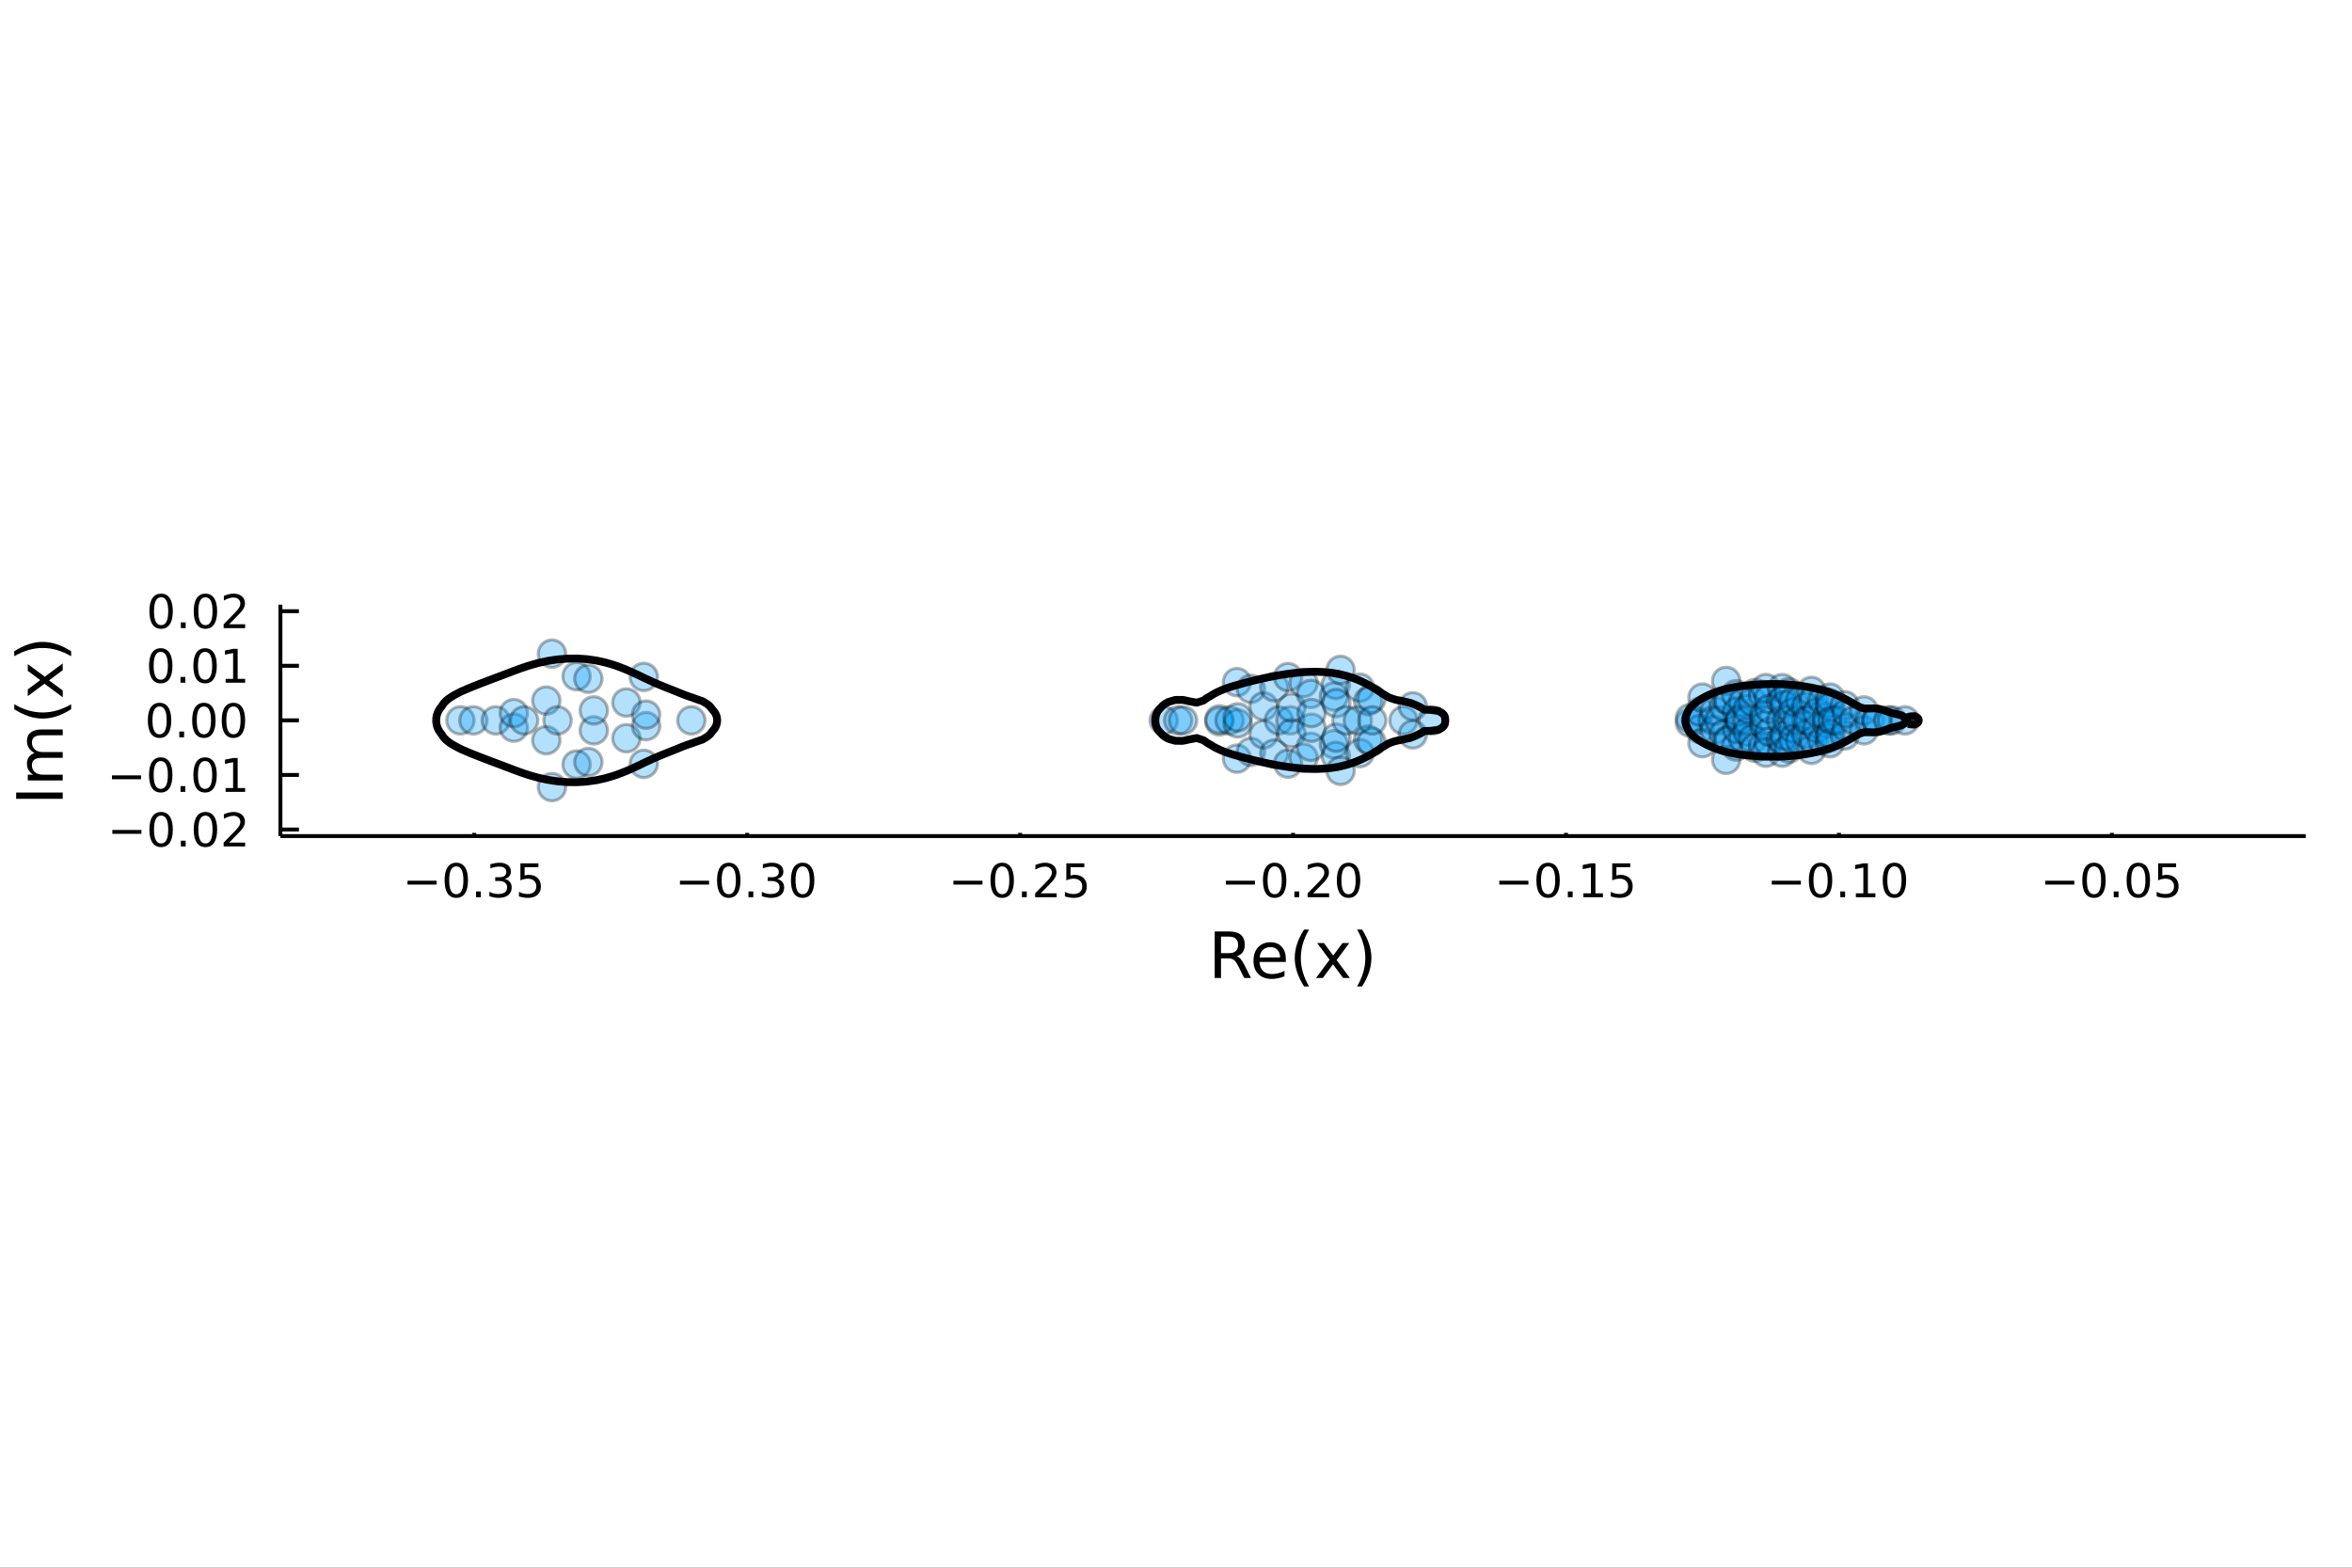 <?xml version="1.0" encoding="utf-8"?>
<svg xmlns="http://www.w3.org/2000/svg" xmlns:xlink="http://www.w3.org/1999/xlink" width="600" height="400" viewBox="0 0 2400 1600">
<rect x="0" y="0" width="2400" height="1600" fill="#333333" stroke="none"/>
<defs>
  <clipPath id="clip320">
    <rect x="0" y="0" width="2400" height="1600"/>
  </clipPath>
</defs>
<path clip-path="url(#clip320)" d="
M0 1600 L2400 1600 L2400 0 L0 0  Z
  " fill="#ffffff" fill-rule="evenodd" fill-opacity="1"/>
<defs>
  <clipPath id="clip321">
    <rect x="480" y="0" width="1681" height="1600"/>
  </clipPath>
</defs>
<path clip-path="url(#clip320)" d="
M286.139 853.304 L2352.76 853.304 L2352.76 617.12 L286.139 617.12  Z
  " fill="#ffffff" fill-rule="evenodd" fill-opacity="1"/>
<defs>
  <clipPath id="clip322">
    <rect x="286" y="617" width="2068" height="237"/>
  </clipPath>
</defs>
<polyline clip-path="url(#clip320)" style="stroke:#000000; stroke-linecap:butt; stroke-linejoin:round; stroke-width:4; stroke-opacity:1; fill:none" points="
  286.139,853.304 2352.76,853.304 
  "/>
<polyline clip-path="url(#clip320)" style="stroke:#000000; stroke-linecap:butt; stroke-linejoin:round; stroke-width:4; stroke-opacity:1; fill:none" points="
  483.888,853.304 483.888,850.061 
  "/>
<polyline clip-path="url(#clip320)" style="stroke:#000000; stroke-linecap:butt; stroke-linejoin:round; stroke-width:4; stroke-opacity:1; fill:none" points="
  762.408,853.304 762.408,850.061 
  "/>
<polyline clip-path="url(#clip320)" style="stroke:#000000; stroke-linecap:butt; stroke-linejoin:round; stroke-width:4; stroke-opacity:1; fill:none" points="
  1040.93,853.304 1040.93,850.061 
  "/>
<polyline clip-path="url(#clip320)" style="stroke:#000000; stroke-linecap:butt; stroke-linejoin:round; stroke-width:4; stroke-opacity:1; fill:none" points="
  1319.45,853.304 1319.45,850.061 
  "/>
<polyline clip-path="url(#clip320)" style="stroke:#000000; stroke-linecap:butt; stroke-linejoin:round; stroke-width:4; stroke-opacity:1; fill:none" points="
  1597.97,853.304 1597.97,850.061 
  "/>
<polyline clip-path="url(#clip320)" style="stroke:#000000; stroke-linecap:butt; stroke-linejoin:round; stroke-width:4; stroke-opacity:1; fill:none" points="
  1876.49,853.304 1876.49,850.061 
  "/>
<polyline clip-path="url(#clip320)" style="stroke:#000000; stroke-linecap:butt; stroke-linejoin:round; stroke-width:4; stroke-opacity:1; fill:none" points="
  2155.01,853.304 2155.01,850.061 
  "/>
<path clip-path="url(#clip320)" d="M415.833 898.876 L445.509 898.876 L445.509 902.811 L415.833 902.811 L415.833 898.876 Z" fill="#000000" fill-rule="evenodd" fill-opacity="1" /><path clip-path="url(#clip320)" d="M465.601 884.223 Q461.99 884.223 460.161 887.788 Q458.356 891.329 458.356 898.459 Q458.356 905.566 460.161 909.13 Q461.99 912.672 465.601 912.672 Q469.235 912.672 471.041 909.13 Q472.87 905.566 472.87 898.459 Q472.87 891.329 471.041 887.788 Q469.235 884.223 465.601 884.223 M465.601 880.519 Q471.411 880.519 474.467 885.126 Q477.546 889.709 477.546 898.459 Q477.546 907.186 474.467 911.792 Q471.411 916.376 465.601 916.376 Q459.791 916.376 456.712 911.792 Q453.657 907.186 453.657 898.459 Q453.657 889.709 456.712 885.126 Q459.791 880.519 465.601 880.519 Z" fill="#000000" fill-rule="evenodd" fill-opacity="1" /><path clip-path="url(#clip320)" d="M485.763 909.825 L490.647 909.825 L490.647 915.704 L485.763 915.704 L485.763 909.825 Z" fill="#000000" fill-rule="evenodd" fill-opacity="1" /><path clip-path="url(#clip320)" d="M514.999 897.07 Q518.356 897.788 520.231 900.056 Q522.129 902.325 522.129 905.658 Q522.129 910.774 518.61 913.575 Q515.092 916.376 508.61 916.376 Q506.434 916.376 504.119 915.936 Q501.828 915.519 499.374 914.663 L499.374 910.149 Q501.319 911.283 503.633 911.862 Q505.948 912.44 508.471 912.44 Q512.869 912.44 515.161 910.704 Q517.476 908.968 517.476 905.658 Q517.476 902.603 515.323 900.89 Q513.194 899.154 509.374 899.154 L505.346 899.154 L505.346 895.311 L509.559 895.311 Q513.008 895.311 514.837 893.945 Q516.666 892.556 516.666 889.964 Q516.666 887.302 514.768 885.89 Q512.893 884.455 509.374 884.455 Q507.453 884.455 505.254 884.871 Q503.055 885.288 500.416 886.167 L500.416 882.001 Q503.078 881.26 505.393 880.89 Q507.731 880.519 509.791 880.519 Q515.115 880.519 518.217 882.95 Q521.318 885.357 521.318 889.478 Q521.318 892.348 519.675 894.339 Q518.031 896.306 514.999 897.07 Z" fill="#000000" fill-rule="evenodd" fill-opacity="1" /><path clip-path="url(#clip320)" d="M531.041 881.144 L549.397 881.144 L549.397 885.08 L535.323 885.08 L535.323 893.552 Q536.342 893.204 537.36 893.042 Q538.379 892.857 539.397 892.857 Q545.184 892.857 548.564 896.029 Q551.943 899.2 551.943 904.616 Q551.943 910.195 548.471 913.297 Q544.999 916.376 538.679 916.376 Q536.504 916.376 534.235 916.005 Q531.99 915.635 529.582 914.894 L529.582 910.195 Q531.666 911.329 533.888 911.885 Q536.11 912.44 538.587 912.44 Q542.591 912.44 544.929 910.334 Q547.267 908.228 547.267 904.616 Q547.267 901.005 544.929 898.899 Q542.591 896.792 538.587 896.792 Q536.712 896.792 534.837 897.209 Q532.985 897.626 531.041 898.505 L531.041 881.144 Z" fill="#000000" fill-rule="evenodd" fill-opacity="1" /><path clip-path="url(#clip320)" d="M693.855 898.876 L723.531 898.876 L723.531 902.811 L693.855 902.811 L693.855 898.876 Z" fill="#000000" fill-rule="evenodd" fill-opacity="1" /><path clip-path="url(#clip320)" d="M743.623 884.223 Q740.012 884.223 738.183 887.788 Q736.378 891.329 736.378 898.459 Q736.378 905.566 738.183 909.13 Q740.012 912.672 743.623 912.672 Q747.258 912.672 749.063 909.13 Q750.892 905.566 750.892 898.459 Q750.892 891.329 749.063 887.788 Q747.258 884.223 743.623 884.223 M743.623 880.519 Q749.433 880.519 752.489 885.126 Q755.568 889.709 755.568 898.459 Q755.568 907.186 752.489 911.792 Q749.433 916.376 743.623 916.376 Q737.813 916.376 734.734 911.792 Q731.679 907.186 731.679 898.459 Q731.679 889.709 734.734 885.126 Q737.813 880.519 743.623 880.519 Z" fill="#000000" fill-rule="evenodd" fill-opacity="1" /><path clip-path="url(#clip320)" d="M763.785 909.825 L768.669 909.825 L768.669 915.704 L763.785 915.704 L763.785 909.825 Z" fill="#000000" fill-rule="evenodd" fill-opacity="1" /><path clip-path="url(#clip320)" d="M793.021 897.07 Q796.378 897.788 798.253 900.056 Q800.151 902.325 800.151 905.658 Q800.151 910.774 796.632 913.575 Q793.114 916.376 786.632 916.376 Q784.456 916.376 782.142 915.936 Q779.85 915.519 777.396 914.663 L777.396 910.149 Q779.341 911.283 781.655 911.862 Q783.97 912.44 786.493 912.44 Q790.892 912.44 793.183 910.704 Q795.498 908.968 795.498 905.658 Q795.498 902.603 793.345 900.89 Q791.216 899.154 787.396 899.154 L783.368 899.154 L783.368 895.311 L787.581 895.311 Q791.03 895.311 792.859 893.945 Q794.688 892.556 794.688 889.964 Q794.688 887.302 792.79 885.89 Q790.915 884.455 787.396 884.455 Q785.475 884.455 783.276 884.871 Q781.077 885.288 778.438 886.167 L778.438 882.001 Q781.1 881.26 783.415 880.89 Q785.753 880.519 787.813 880.519 Q793.137 880.519 796.239 882.95 Q799.341 885.357 799.341 889.478 Q799.341 892.348 797.697 894.339 Q796.054 896.306 793.021 897.07 Z" fill="#000000" fill-rule="evenodd" fill-opacity="1" /><path clip-path="url(#clip320)" d="M819.016 884.223 Q815.405 884.223 813.577 887.788 Q811.771 891.329 811.771 898.459 Q811.771 905.566 813.577 909.13 Q815.405 912.672 819.016 912.672 Q822.651 912.672 824.456 909.13 Q826.285 905.566 826.285 898.459 Q826.285 891.329 824.456 887.788 Q822.651 884.223 819.016 884.223 M819.016 880.519 Q824.827 880.519 827.882 885.126 Q830.961 889.709 830.961 898.459 Q830.961 907.186 827.882 911.792 Q824.827 916.376 819.016 916.376 Q813.206 916.376 810.128 911.792 Q807.072 907.186 807.072 898.459 Q807.072 889.709 810.128 885.126 Q813.206 880.519 819.016 880.519 Z" fill="#000000" fill-rule="evenodd" fill-opacity="1" /><path clip-path="url(#clip320)" d="M972.873 898.876 L1002.55 898.876 L1002.55 902.811 L972.873 902.811 L972.873 898.876 Z" fill="#000000" fill-rule="evenodd" fill-opacity="1" /><path clip-path="url(#clip320)" d="M1022.64 884.223 Q1019.03 884.223 1017.2 887.788 Q1015.4 891.329 1015.4 898.459 Q1015.4 905.566 1017.2 909.13 Q1019.03 912.672 1022.64 912.672 Q1026.27 912.672 1028.08 909.13 Q1029.91 905.566 1029.91 898.459 Q1029.91 891.329 1028.08 887.788 Q1026.27 884.223 1022.64 884.223 M1022.64 880.519 Q1028.45 880.519 1031.51 885.126 Q1034.59 889.709 1034.59 898.459 Q1034.59 907.186 1031.51 911.792 Q1028.45 916.376 1022.64 916.376 Q1016.83 916.376 1013.75 911.792 Q1010.7 907.186 1010.7 898.459 Q1010.7 889.709 1013.75 885.126 Q1016.83 880.519 1022.64 880.519 Z" fill="#000000" fill-rule="evenodd" fill-opacity="1" /><path clip-path="url(#clip320)" d="M1042.8 909.825 L1047.69 909.825 L1047.69 915.704 L1042.8 915.704 L1042.8 909.825 Z" fill="#000000" fill-rule="evenodd" fill-opacity="1" /><path clip-path="url(#clip320)" d="M1061.9 911.769 L1078.22 911.769 L1078.22 915.704 L1056.27 915.704 L1056.27 911.769 Q1058.94 909.015 1063.52 904.385 Q1068.13 899.732 1069.31 898.39 Q1071.55 895.867 1072.43 894.13 Q1073.33 892.371 1073.33 890.681 Q1073.33 887.927 1071.39 886.191 Q1069.47 884.455 1066.37 884.455 Q1064.17 884.455 1061.71 885.218 Q1059.28 885.982 1056.51 887.533 L1056.51 882.811 Q1059.33 881.677 1061.78 881.098 Q1064.24 880.519 1066.27 880.519 Q1071.65 880.519 1074.84 883.205 Q1078.03 885.89 1078.03 890.38 Q1078.03 892.51 1077.22 894.431 Q1076.44 896.329 1074.33 898.922 Q1073.75 899.593 1070.65 902.811 Q1067.55 906.005 1061.9 911.769 Z" fill="#000000" fill-rule="evenodd" fill-opacity="1" /><path clip-path="url(#clip320)" d="M1088.08 881.144 L1106.44 881.144 L1106.44 885.08 L1092.36 885.08 L1092.36 893.552 Q1093.38 893.204 1094.4 893.042 Q1095.42 892.857 1096.44 892.857 Q1102.22 892.857 1105.6 896.029 Q1108.98 899.2 1108.98 904.616 Q1108.98 910.195 1105.51 913.297 Q1102.04 916.376 1095.72 916.376 Q1093.54 916.376 1091.27 916.005 Q1089.03 915.635 1086.62 914.894 L1086.62 910.195 Q1088.71 911.329 1090.93 911.885 Q1093.15 912.44 1095.63 912.44 Q1099.63 912.44 1101.97 910.334 Q1104.31 908.228 1104.31 904.616 Q1104.31 901.005 1101.97 898.899 Q1099.63 896.792 1095.63 896.792 Q1093.75 896.792 1091.88 897.209 Q1090.02 897.626 1088.08 898.505 L1088.08 881.144 Z" fill="#000000" fill-rule="evenodd" fill-opacity="1" /><path clip-path="url(#clip320)" d="M1250.89 898.876 L1280.57 898.876 L1280.57 902.811 L1250.89 902.811 L1250.89 898.876 Z" fill="#000000" fill-rule="evenodd" fill-opacity="1" /><path clip-path="url(#clip320)" d="M1300.66 884.223 Q1297.05 884.223 1295.22 887.788 Q1293.42 891.329 1293.42 898.459 Q1293.42 905.566 1295.22 909.13 Q1297.05 912.672 1300.66 912.672 Q1304.3 912.672 1306.1 909.13 Q1307.93 905.566 1307.93 898.459 Q1307.93 891.329 1306.1 887.788 Q1304.3 884.223 1300.66 884.223 M1300.66 880.519 Q1306.47 880.519 1309.53 885.126 Q1312.61 889.709 1312.61 898.459 Q1312.61 907.186 1309.53 911.792 Q1306.47 916.376 1300.66 916.376 Q1294.85 916.376 1291.77 911.792 Q1288.72 907.186 1288.72 898.459 Q1288.72 889.709 1291.77 885.126 Q1294.85 880.519 1300.66 880.519 Z" fill="#000000" fill-rule="evenodd" fill-opacity="1" /><path clip-path="url(#clip320)" d="M1320.82 909.825 L1325.71 909.825 L1325.71 915.704 L1320.82 915.704 L1320.82 909.825 Z" fill="#000000" fill-rule="evenodd" fill-opacity="1" /><path clip-path="url(#clip320)" d="M1339.92 911.769 L1356.24 911.769 L1356.24 915.704 L1334.3 915.704 L1334.3 911.769 Q1336.96 909.015 1341.54 904.385 Q1346.15 899.732 1347.33 898.39 Q1349.57 895.867 1350.45 894.13 Q1351.36 892.371 1351.36 890.681 Q1351.36 887.927 1349.41 886.191 Q1347.49 884.455 1344.39 884.455 Q1342.19 884.455 1339.74 885.218 Q1337.31 885.982 1334.53 887.533 L1334.53 882.811 Q1337.35 881.677 1339.81 881.098 Q1342.26 880.519 1344.3 880.519 Q1349.67 880.519 1352.86 883.205 Q1356.06 885.89 1356.06 890.38 Q1356.06 892.51 1355.25 894.431 Q1354.46 896.329 1352.35 898.922 Q1351.77 899.593 1348.67 902.811 Q1345.57 906.005 1339.92 911.769 Z" fill="#000000" fill-rule="evenodd" fill-opacity="1" /><path clip-path="url(#clip320)" d="M1376.06 884.223 Q1372.44 884.223 1370.62 887.788 Q1368.81 891.329 1368.81 898.459 Q1368.81 905.566 1370.62 909.13 Q1372.44 912.672 1376.06 912.672 Q1379.69 912.672 1381.5 909.13 Q1383.32 905.566 1383.32 898.459 Q1383.32 891.329 1381.5 887.788 Q1379.69 884.223 1376.06 884.223 M1376.06 880.519 Q1381.87 880.519 1384.92 885.126 Q1388 889.709 1388 898.459 Q1388 907.186 1384.92 911.792 Q1381.87 916.376 1376.06 916.376 Q1370.25 916.376 1367.17 911.792 Q1364.11 907.186 1364.11 898.459 Q1364.11 889.709 1367.17 885.126 Q1370.25 880.519 1376.06 880.519 Z" fill="#000000" fill-rule="evenodd" fill-opacity="1" /><path clip-path="url(#clip320)" d="M1529.91 898.876 L1559.59 898.876 L1559.59 902.811 L1529.91 902.811 L1529.91 898.876 Z" fill="#000000" fill-rule="evenodd" fill-opacity="1" /><path clip-path="url(#clip320)" d="M1579.68 884.223 Q1576.07 884.223 1574.24 887.788 Q1572.44 891.329 1572.44 898.459 Q1572.44 905.566 1574.24 909.13 Q1576.07 912.672 1579.68 912.672 Q1583.31 912.672 1585.12 909.13 Q1586.95 905.566 1586.95 898.459 Q1586.95 891.329 1585.12 887.788 Q1583.31 884.223 1579.68 884.223 M1579.68 880.519 Q1585.49 880.519 1588.55 885.126 Q1591.62 889.709 1591.62 898.459 Q1591.62 907.186 1588.55 911.792 Q1585.49 916.376 1579.68 916.376 Q1573.87 916.376 1570.79 911.792 Q1567.74 907.186 1567.74 898.459 Q1567.74 889.709 1570.79 885.126 Q1573.87 880.519 1579.68 880.519 Z" fill="#000000" fill-rule="evenodd" fill-opacity="1" /><path clip-path="url(#clip320)" d="M1599.84 909.825 L1604.73 909.825 L1604.73 915.704 L1599.84 915.704 L1599.84 909.825 Z" fill="#000000" fill-rule="evenodd" fill-opacity="1" /><path clip-path="url(#clip320)" d="M1615.72 911.769 L1623.36 911.769 L1623.36 885.404 L1615.05 887.07 L1615.05 882.811 L1623.31 881.144 L1627.99 881.144 L1627.99 911.769 L1635.63 911.769 L1635.63 915.704 L1615.72 915.704 L1615.72 911.769 Z" fill="#000000" fill-rule="evenodd" fill-opacity="1" /><path clip-path="url(#clip320)" d="M1645.12 881.144 L1663.48 881.144 L1663.48 885.08 L1649.4 885.08 L1649.4 893.552 Q1650.42 893.204 1651.44 893.042 Q1652.46 892.857 1653.48 892.857 Q1659.26 892.857 1662.64 896.029 Q1666.02 899.2 1666.02 904.616 Q1666.02 910.195 1662.55 913.297 Q1659.08 916.376 1652.76 916.376 Q1650.58 916.376 1648.31 916.005 Q1646.07 915.635 1643.66 914.894 L1643.66 910.195 Q1645.74 911.329 1647.97 911.885 Q1650.19 912.44 1652.67 912.44 Q1656.67 912.44 1659.01 910.334 Q1661.35 908.228 1661.35 904.616 Q1661.35 901.005 1659.01 898.899 Q1656.67 896.792 1652.67 896.792 Q1650.79 896.792 1648.92 897.209 Q1647.06 897.626 1645.12 898.505 L1645.12 881.144 Z" fill="#000000" fill-rule="evenodd" fill-opacity="1" /><path clip-path="url(#clip320)" d="M1807.93 898.876 L1837.61 898.876 L1837.61 902.811 L1807.93 902.811 L1807.93 898.876 Z" fill="#000000" fill-rule="evenodd" fill-opacity="1" /><path clip-path="url(#clip320)" d="M1857.7 884.223 Q1854.09 884.223 1852.26 887.788 Q1850.46 891.329 1850.46 898.459 Q1850.46 905.566 1852.26 909.13 Q1854.09 912.672 1857.7 912.672 Q1861.34 912.672 1863.14 909.13 Q1864.97 905.566 1864.97 898.459 Q1864.97 891.329 1863.14 887.788 Q1861.34 884.223 1857.7 884.223 M1857.7 880.519 Q1863.51 880.519 1866.57 885.126 Q1869.65 889.709 1869.65 898.459 Q1869.65 907.186 1866.57 911.792 Q1863.51 916.376 1857.7 916.376 Q1851.89 916.376 1848.81 911.792 Q1845.76 907.186 1845.76 898.459 Q1845.76 889.709 1848.81 885.126 Q1851.89 880.519 1857.7 880.519 Z" fill="#000000" fill-rule="evenodd" fill-opacity="1" /><path clip-path="url(#clip320)" d="M1877.86 909.825 L1882.75 909.825 L1882.75 915.704 L1877.86 915.704 L1877.86 909.825 Z" fill="#000000" fill-rule="evenodd" fill-opacity="1" /><path clip-path="url(#clip320)" d="M1893.74 911.769 L1901.38 911.769 L1901.38 885.404 L1893.07 887.07 L1893.07 882.811 L1901.34 881.144 L1906.01 881.144 L1906.01 911.769 L1913.65 911.769 L1913.65 915.704 L1893.74 915.704 L1893.74 911.769 Z" fill="#000000" fill-rule="evenodd" fill-opacity="1" /><path clip-path="url(#clip320)" d="M1933.1 884.223 Q1929.48 884.223 1927.66 887.788 Q1925.85 891.329 1925.85 898.459 Q1925.85 905.566 1927.66 909.13 Q1929.48 912.672 1933.1 912.672 Q1936.73 912.672 1938.54 909.13 Q1940.36 905.566 1940.36 898.459 Q1940.36 891.329 1938.54 887.788 Q1936.73 884.223 1933.1 884.223 M1933.1 880.519 Q1938.91 880.519 1941.96 885.126 Q1945.04 889.709 1945.04 898.459 Q1945.04 907.186 1941.96 911.792 Q1938.91 916.376 1933.1 916.376 Q1927.29 916.376 1924.21 911.792 Q1921.15 907.186 1921.15 898.459 Q1921.15 889.709 1924.21 885.126 Q1927.29 880.519 1933.1 880.519 Z" fill="#000000" fill-rule="evenodd" fill-opacity="1" /><path clip-path="url(#clip320)" d="M2086.95 898.876 L2116.63 898.876 L2116.63 902.811 L2086.95 902.811 L2086.95 898.876 Z" fill="#000000" fill-rule="evenodd" fill-opacity="1" /><path clip-path="url(#clip320)" d="M2136.72 884.223 Q2133.11 884.223 2131.28 887.788 Q2129.47 891.329 2129.47 898.459 Q2129.47 905.566 2131.28 909.13 Q2133.11 912.672 2136.72 912.672 Q2140.35 912.672 2142.16 909.13 Q2143.99 905.566 2143.99 898.459 Q2143.99 891.329 2142.16 887.788 Q2140.35 884.223 2136.72 884.223 M2136.72 880.519 Q2142.53 880.519 2145.59 885.126 Q2148.66 889.709 2148.66 898.459 Q2148.66 907.186 2145.59 911.792 Q2142.53 916.376 2136.72 916.376 Q2130.91 916.376 2127.83 911.792 Q2124.78 907.186 2124.78 898.459 Q2124.78 889.709 2127.83 885.126 Q2130.91 880.519 2136.72 880.519 Z" fill="#000000" fill-rule="evenodd" fill-opacity="1" /><path clip-path="url(#clip320)" d="M2156.88 909.825 L2161.77 909.825 L2161.77 915.704 L2156.88 915.704 L2156.88 909.825 Z" fill="#000000" fill-rule="evenodd" fill-opacity="1" /><path clip-path="url(#clip320)" d="M2181.95 884.223 Q2178.34 884.223 2176.51 887.788 Q2174.71 891.329 2174.71 898.459 Q2174.71 905.566 2176.51 909.13 Q2178.34 912.672 2181.95 912.672 Q2185.59 912.672 2187.39 909.13 Q2189.22 905.566 2189.22 898.459 Q2189.22 891.329 2187.39 887.788 Q2185.59 884.223 2181.95 884.223 M2181.95 880.519 Q2187.76 880.519 2190.82 885.126 Q2193.9 889.709 2193.9 898.459 Q2193.9 907.186 2190.82 911.792 Q2187.76 916.376 2181.95 916.376 Q2176.14 916.376 2173.06 911.792 Q2170.01 907.186 2170.01 898.459 Q2170.01 889.709 2173.06 885.126 Q2176.14 880.519 2181.95 880.519 Z" fill="#000000" fill-rule="evenodd" fill-opacity="1" /><path clip-path="url(#clip320)" d="M2202.16 881.144 L2220.52 881.144 L2220.52 885.08 L2206.44 885.08 L2206.44 893.552 Q2207.46 893.204 2208.48 893.042 Q2209.5 892.857 2210.52 892.857 Q2216.3 892.857 2219.68 896.029 Q2223.06 899.2 2223.06 904.616 Q2223.06 910.195 2219.59 913.297 Q2216.12 916.376 2209.8 916.376 Q2207.62 916.376 2205.35 916.005 Q2203.11 915.635 2200.7 914.894 L2200.7 910.195 Q2202.78 911.329 2205.01 911.885 Q2207.23 912.44 2209.71 912.44 Q2213.71 912.44 2216.05 910.334 Q2218.39 908.228 2218.39 904.616 Q2218.39 901.005 2216.05 898.899 Q2213.71 896.792 2209.71 896.792 Q2207.83 896.792 2205.96 897.209 Q2204.1 897.626 2202.16 898.505 L2202.16 881.144 Z" fill="#000000" fill-rule="evenodd" fill-opacity="1" /><path clip-path="url(#clip320)" d="M1262.03 975.888 Q1264.1 976.589 1266.04 978.88 Q1268.01 981.172 1269.99 985.182 L1276.51 998.168 L1269.6 998.168 L1263.52 985.978 Q1261.17 981.204 1258.94 979.644 Q1256.75 978.085 1252.93 978.085 L1245.92 978.085 L1245.92 998.168 L1239.49 998.168 L1239.49 950.648 L1254.01 950.648 Q1262.16 950.648 1266.17 954.054 Q1270.18 957.46 1270.18 964.335 Q1270.18 968.822 1268.08 971.783 Q1266.01 974.743 1262.03 975.888 M1245.92 955.932 L1245.92 972.801 L1254.01 972.801 Q1258.65 972.801 1261.01 970.669 Q1263.4 968.504 1263.4 964.335 Q1263.4 960.165 1261.01 958.064 Q1258.65 955.932 1254.01 955.932 L1245.92 955.932 Z" fill="#000000" fill-rule="evenodd" fill-opacity="1" /><path clip-path="url(#clip320)" d="M1312.1 978.88 L1312.1 981.745 L1285.17 981.745 Q1285.55 987.792 1288.8 990.975 Q1292.07 994.126 1297.9 994.126 Q1301.27 994.126 1304.42 993.299 Q1307.61 992.471 1310.73 990.816 L1310.73 996.354 Q1307.58 997.691 1304.27 998.391 Q1300.96 999.091 1297.55 999.091 Q1289.02 999.091 1284.02 994.126 Q1279.06 989.161 1279.06 980.694 Q1279.06 971.942 1283.77 966.817 Q1288.51 961.661 1296.53 961.661 Q1303.72 961.661 1307.89 966.308 Q1312.1 970.923 1312.1 978.88 M1306.24 977.162 Q1306.17 972.355 1303.53 969.491 Q1300.92 966.626 1296.59 966.626 Q1291.69 966.626 1288.73 969.395 Q1285.8 972.164 1285.36 977.193 L1306.24 977.162 Z" fill="#000000" fill-rule="evenodd" fill-opacity="1" /><path clip-path="url(#clip320)" d="M1335.78 948.707 Q1331.51 956.027 1329.44 963.189 Q1327.37 970.35 1327.37 977.703 Q1327.37 985.055 1329.44 992.28 Q1331.54 999.473 1335.78 1006.76 L1330.68 1006.76 Q1325.91 999.282 1323.52 992.057 Q1321.17 984.832 1321.17 977.703 Q1321.17 970.605 1323.52 963.412 Q1325.88 956.218 1330.68 948.707 L1335.78 948.707 Z" fill="#000000" fill-rule="evenodd" fill-opacity="1" /><path clip-path="url(#clip320)" d="M1376.77 962.52 L1363.88 979.867 L1377.44 998.168 L1370.53 998.168 L1360.16 984.164 L1349.78 998.168 L1342.87 998.168 L1356.72 979.517 L1344.05 962.52 L1350.96 962.52 L1360.41 975.22 L1369.86 962.52 L1376.77 962.52 Z" fill="#000000" fill-rule="evenodd" fill-opacity="1" /><path clip-path="url(#clip320)" d="M1384.79 948.707 L1389.88 948.707 Q1394.66 956.218 1397.01 963.412 Q1399.4 970.605 1399.4 977.703 Q1399.4 984.832 1397.01 992.057 Q1394.66 999.282 1389.88 1006.76 L1384.79 1006.76 Q1389.02 999.473 1391.09 992.28 Q1393.19 985.055 1393.19 977.703 Q1393.19 970.35 1391.09 963.189 Q1389.02 956.027 1384.79 948.707 Z" fill="#000000" fill-rule="evenodd" fill-opacity="1" /><polyline clip-path="url(#clip320)" style="stroke:#000000; stroke-linecap:butt; stroke-linejoin:round; stroke-width:4; stroke-opacity:1; fill:none" points="
  286.139,853.304 286.139,617.12 
  "/>
<polyline clip-path="url(#clip320)" style="stroke:#000000; stroke-linecap:butt; stroke-linejoin:round; stroke-width:4; stroke-opacity:1; fill:none" points="
  286.139,846.62 305.037,846.62 
  "/>
<polyline clip-path="url(#clip320)" style="stroke:#000000; stroke-linecap:butt; stroke-linejoin:round; stroke-width:4; stroke-opacity:1; fill:none" points="
  286.139,790.916 305.037,790.916 
  "/>
<polyline clip-path="url(#clip320)" style="stroke:#000000; stroke-linecap:butt; stroke-linejoin:round; stroke-width:4; stroke-opacity:1; fill:none" points="
  286.139,735.212 305.037,735.212 
  "/>
<polyline clip-path="url(#clip320)" style="stroke:#000000; stroke-linecap:butt; stroke-linejoin:round; stroke-width:4; stroke-opacity:1; fill:none" points="
  286.139,679.508 305.037,679.508 
  "/>
<polyline clip-path="url(#clip320)" style="stroke:#000000; stroke-linecap:butt; stroke-linejoin:round; stroke-width:4; stroke-opacity:1; fill:none" points="
  286.139,623.804 305.037,623.804 
  "/>
<path clip-path="url(#clip320)" d="M114.631 847.071 L144.306 847.071 L144.306 851.006 L114.631 851.006 L114.631 847.071 Z" fill="#000000" fill-rule="evenodd" fill-opacity="1" /><path clip-path="url(#clip320)" d="M164.399 832.419 Q160.788 832.419 158.959 835.983 Q157.153 839.525 157.153 846.655 Q157.153 853.761 158.959 857.326 Q160.788 860.867 164.399 860.867 Q168.033 860.867 169.839 857.326 Q171.667 853.761 171.667 846.655 Q171.667 839.525 169.839 835.983 Q168.033 832.419 164.399 832.419 M164.399 828.715 Q170.209 828.715 173.264 833.321 Q176.343 837.905 176.343 846.655 Q176.343 855.381 173.264 859.988 Q170.209 864.571 164.399 864.571 Q158.589 864.571 155.51 859.988 Q152.454 855.381 152.454 846.655 Q152.454 837.905 155.51 833.321 Q158.589 828.715 164.399 828.715 Z" fill="#000000" fill-rule="evenodd" fill-opacity="1" /><path clip-path="url(#clip320)" d="M184.561 858.02 L189.445 858.02 L189.445 863.9 L184.561 863.9 L184.561 858.02 Z" fill="#000000" fill-rule="evenodd" fill-opacity="1" /><path clip-path="url(#clip320)" d="M209.63 832.419 Q206.019 832.419 204.19 835.983 Q202.385 839.525 202.385 846.655 Q202.385 853.761 204.19 857.326 Q206.019 860.867 209.63 860.867 Q213.264 860.867 215.07 857.326 Q216.898 853.761 216.898 846.655 Q216.898 839.525 215.07 835.983 Q213.264 832.419 209.63 832.419 M209.63 828.715 Q215.44 828.715 218.496 833.321 Q221.574 837.905 221.574 846.655 Q221.574 855.381 218.496 859.988 Q215.44 864.571 209.63 864.571 Q203.82 864.571 200.741 859.988 Q197.686 855.381 197.686 846.655 Q197.686 837.905 200.741 833.321 Q203.82 828.715 209.63 828.715 Z" fill="#000000" fill-rule="evenodd" fill-opacity="1" /><path clip-path="url(#clip320)" d="M233.82 859.965 L250.139 859.965 L250.139 863.9 L228.195 863.9 L228.195 859.965 Q230.857 857.21 235.44 852.581 Q240.047 847.928 241.227 846.585 Q243.472 844.062 244.352 842.326 Q245.255 840.567 245.255 838.877 Q245.255 836.122 243.31 834.386 Q241.389 832.65 238.287 832.65 Q236.088 832.65 233.635 833.414 Q231.204 834.178 228.426 835.729 L228.426 831.007 Q231.25 829.872 233.704 829.294 Q236.158 828.715 238.195 828.715 Q243.565 828.715 246.759 831.4 Q249.954 834.085 249.954 838.576 Q249.954 840.706 249.144 842.627 Q248.357 844.525 246.25 847.118 Q245.671 847.789 242.57 851.006 Q239.468 854.201 233.82 859.965 Z" fill="#000000" fill-rule="evenodd" fill-opacity="1" /><path clip-path="url(#clip320)" d="M114.26 791.367 L143.936 791.367 L143.936 795.302 L114.26 795.302 L114.26 791.367 Z" fill="#000000" fill-rule="evenodd" fill-opacity="1" /><path clip-path="url(#clip320)" d="M164.028 776.715 Q160.417 776.715 158.589 780.279 Q156.783 783.821 156.783 790.951 Q156.783 798.057 158.589 801.622 Q160.417 805.164 164.028 805.164 Q167.663 805.164 169.468 801.622 Q171.297 798.057 171.297 790.951 Q171.297 783.821 169.468 780.279 Q167.663 776.715 164.028 776.715 M164.028 773.011 Q169.839 773.011 172.894 777.617 Q175.973 782.201 175.973 790.951 Q175.973 799.677 172.894 804.284 Q169.839 808.867 164.028 808.867 Q158.218 808.867 155.14 804.284 Q152.084 799.677 152.084 790.951 Q152.084 782.201 155.14 777.617 Q158.218 773.011 164.028 773.011 Z" fill="#000000" fill-rule="evenodd" fill-opacity="1" /><path clip-path="url(#clip320)" d="M184.19 802.316 L189.075 802.316 L189.075 808.196 L184.19 808.196 L184.19 802.316 Z" fill="#000000" fill-rule="evenodd" fill-opacity="1" /><path clip-path="url(#clip320)" d="M209.26 776.715 Q205.649 776.715 203.82 780.279 Q202.014 783.821 202.014 790.951 Q202.014 798.057 203.82 801.622 Q205.649 805.164 209.26 805.164 Q212.894 805.164 214.699 801.622 Q216.528 798.057 216.528 790.951 Q216.528 783.821 214.699 780.279 Q212.894 776.715 209.26 776.715 M209.26 773.011 Q215.07 773.011 218.125 777.617 Q221.204 782.201 221.204 790.951 Q221.204 799.677 218.125 804.284 Q215.07 808.867 209.26 808.867 Q203.449 808.867 200.371 804.284 Q197.315 799.677 197.315 790.951 Q197.315 782.201 200.371 777.617 Q203.449 773.011 209.26 773.011 Z" fill="#000000" fill-rule="evenodd" fill-opacity="1" /><path clip-path="url(#clip320)" d="M230.232 804.261 L237.871 804.261 L237.871 777.895 L229.56 779.562 L229.56 775.303 L237.824 773.636 L242.5 773.636 L242.5 804.261 L250.139 804.261 L250.139 808.196 L230.232 808.196 L230.232 804.261 Z" fill="#000000" fill-rule="evenodd" fill-opacity="1" /><path clip-path="url(#clip320)" d="M162.802 721.011 Q159.19 721.011 157.362 724.575 Q155.556 728.117 155.556 735.247 Q155.556 742.353 157.362 745.918 Q159.19 749.46 162.802 749.46 Q166.436 749.46 168.241 745.918 Q170.07 742.353 170.07 735.247 Q170.07 728.117 168.241 724.575 Q166.436 721.011 162.802 721.011 M162.802 717.307 Q168.612 717.307 171.667 721.913 Q174.746 726.497 174.746 735.247 Q174.746 743.973 171.667 748.58 Q168.612 753.163 162.802 753.163 Q156.991 753.163 153.913 748.58 Q150.857 743.973 150.857 735.247 Q150.857 726.497 153.913 721.913 Q156.991 717.307 162.802 717.307 Z" fill="#000000" fill-rule="evenodd" fill-opacity="1" /><path clip-path="url(#clip320)" d="M182.963 746.612 L187.848 746.612 L187.848 752.492 L182.963 752.492 L182.963 746.612 Z" fill="#000000" fill-rule="evenodd" fill-opacity="1" /><path clip-path="url(#clip320)" d="M208.033 721.011 Q204.422 721.011 202.593 724.575 Q200.787 728.117 200.787 735.247 Q200.787 742.353 202.593 745.918 Q204.422 749.46 208.033 749.46 Q211.667 749.46 213.473 745.918 Q215.301 742.353 215.301 735.247 Q215.301 728.117 213.473 724.575 Q211.667 721.011 208.033 721.011 M208.033 717.307 Q213.843 717.307 216.898 721.913 Q219.977 726.497 219.977 735.247 Q219.977 743.973 216.898 748.58 Q213.843 753.163 208.033 753.163 Q202.223 753.163 199.144 748.58 Q196.088 743.973 196.088 735.247 Q196.088 726.497 199.144 721.913 Q202.223 717.307 208.033 717.307 Z" fill="#000000" fill-rule="evenodd" fill-opacity="1" /><path clip-path="url(#clip320)" d="M238.195 721.011 Q234.584 721.011 232.755 724.575 Q230.949 728.117 230.949 735.247 Q230.949 742.353 232.755 745.918 Q234.584 749.46 238.195 749.46 Q241.829 749.46 243.634 745.918 Q245.463 742.353 245.463 735.247 Q245.463 728.117 243.634 724.575 Q241.829 721.011 238.195 721.011 M238.195 717.307 Q244.005 717.307 247.06 721.913 Q250.139 726.497 250.139 735.247 Q250.139 743.973 247.06 748.58 Q244.005 753.163 238.195 753.163 Q232.385 753.163 229.306 748.58 Q226.25 743.973 226.25 735.247 Q226.25 726.497 229.306 721.913 Q232.385 717.307 238.195 717.307 Z" fill="#000000" fill-rule="evenodd" fill-opacity="1" /><path clip-path="url(#clip320)" d="M164.028 665.307 Q160.417 665.307 158.589 668.871 Q156.783 672.413 156.783 679.543 Q156.783 686.649 158.589 690.214 Q160.417 693.756 164.028 693.756 Q167.663 693.756 169.468 690.214 Q171.297 686.649 171.297 679.543 Q171.297 672.413 169.468 668.871 Q167.663 665.307 164.028 665.307 M164.028 661.603 Q169.839 661.603 172.894 666.209 Q175.973 670.793 175.973 679.543 Q175.973 688.27 172.894 692.876 Q169.839 697.459 164.028 697.459 Q158.218 697.459 155.14 692.876 Q152.084 688.27 152.084 679.543 Q152.084 670.793 155.14 666.209 Q158.218 661.603 164.028 661.603 Z" fill="#000000" fill-rule="evenodd" fill-opacity="1" /><path clip-path="url(#clip320)" d="M184.19 690.908 L189.075 690.908 L189.075 696.788 L184.19 696.788 L184.19 690.908 Z" fill="#000000" fill-rule="evenodd" fill-opacity="1" /><path clip-path="url(#clip320)" d="M209.26 665.307 Q205.649 665.307 203.82 668.871 Q202.014 672.413 202.014 679.543 Q202.014 686.649 203.82 690.214 Q205.649 693.756 209.26 693.756 Q212.894 693.756 214.699 690.214 Q216.528 686.649 216.528 679.543 Q216.528 672.413 214.699 668.871 Q212.894 665.307 209.26 665.307 M209.26 661.603 Q215.07 661.603 218.125 666.209 Q221.204 670.793 221.204 679.543 Q221.204 688.27 218.125 692.876 Q215.07 697.459 209.26 697.459 Q203.449 697.459 200.371 692.876 Q197.315 688.27 197.315 679.543 Q197.315 670.793 200.371 666.209 Q203.449 661.603 209.26 661.603 Z" fill="#000000" fill-rule="evenodd" fill-opacity="1" /><path clip-path="url(#clip320)" d="M230.232 692.853 L237.871 692.853 L237.871 666.487 L229.56 668.154 L229.56 663.895 L237.824 662.228 L242.5 662.228 L242.5 692.853 L250.139 692.853 L250.139 696.788 L230.232 696.788 L230.232 692.853 Z" fill="#000000" fill-rule="evenodd" fill-opacity="1" /><path clip-path="url(#clip320)" d="M164.399 609.603 Q160.788 609.603 158.959 613.168 Q157.153 616.709 157.153 623.839 Q157.153 630.945 158.959 634.51 Q160.788 638.052 164.399 638.052 Q168.033 638.052 169.839 634.51 Q171.667 630.945 171.667 623.839 Q171.667 616.709 169.839 613.168 Q168.033 609.603 164.399 609.603 M164.399 605.899 Q170.209 605.899 173.264 610.506 Q176.343 615.089 176.343 623.839 Q176.343 632.566 173.264 637.172 Q170.209 641.755 164.399 641.755 Q158.589 641.755 155.51 637.172 Q152.454 632.566 152.454 623.839 Q152.454 615.089 155.51 610.506 Q158.589 605.899 164.399 605.899 Z" fill="#000000" fill-rule="evenodd" fill-opacity="1" /><path clip-path="url(#clip320)" d="M184.561 635.204 L189.445 635.204 L189.445 641.084 L184.561 641.084 L184.561 635.204 Z" fill="#000000" fill-rule="evenodd" fill-opacity="1" /><path clip-path="url(#clip320)" d="M209.63 609.603 Q206.019 609.603 204.19 613.168 Q202.385 616.709 202.385 623.839 Q202.385 630.945 204.19 634.51 Q206.019 638.052 209.63 638.052 Q213.264 638.052 215.07 634.51 Q216.898 630.945 216.898 623.839 Q216.898 616.709 215.07 613.168 Q213.264 609.603 209.63 609.603 M209.63 605.899 Q215.44 605.899 218.496 610.506 Q221.574 615.089 221.574 623.839 Q221.574 632.566 218.496 637.172 Q215.44 641.755 209.63 641.755 Q203.82 641.755 200.741 637.172 Q197.686 632.566 197.686 623.839 Q197.686 615.089 200.741 610.506 Q203.82 605.899 209.63 605.899 Z" fill="#000000" fill-rule="evenodd" fill-opacity="1" /><path clip-path="url(#clip320)" d="M233.82 637.149 L250.139 637.149 L250.139 641.084 L228.195 641.084 L228.195 637.149 Q230.857 634.394 235.44 629.765 Q240.047 625.112 241.227 623.769 Q243.472 621.246 244.352 619.51 Q245.255 617.751 245.255 616.061 Q245.255 613.306 243.31 611.57 Q241.389 609.834 238.287 609.834 Q236.088 609.834 233.635 610.598 Q231.204 611.362 228.426 612.913 L228.426 608.191 Q231.25 607.056 233.704 606.478 Q236.158 605.899 238.195 605.899 Q243.565 605.899 246.759 608.584 Q249.954 611.269 249.954 615.76 Q249.954 617.89 249.144 619.811 Q248.357 621.709 246.25 624.302 Q245.671 624.973 242.57 628.191 Q239.468 631.385 233.82 637.149 Z" fill="#000000" fill-rule="evenodd" fill-opacity="1" /><path clip-path="url(#clip320)" d="M16.484 815.293 L16.484 808.863 L64.004 808.863 L64.004 815.293 L16.484 815.293 Z" fill="#000000" fill-rule="evenodd" fill-opacity="1" /><path clip-path="url(#clip320)" d="M35.199 768.568 Q31.253 766.372 29.375 763.317 Q27.497 760.261 27.497 756.123 Q27.497 750.553 31.412 747.53 Q35.295 744.506 42.488 744.506 L64.004 744.506 L64.004 750.394 L42.679 750.394 Q37.555 750.394 35.072 752.208 Q32.589 754.023 32.589 757.747 Q32.589 762.298 35.613 764.94 Q38.637 767.582 43.857 767.582 L64.004 767.582 L64.004 773.47 L42.679 773.47 Q37.523 773.47 35.072 775.284 Q32.589 777.098 32.589 780.886 Q32.589 785.374 35.645 788.016 Q38.669 790.657 43.857 790.657 L64.004 790.657 L64.004 796.546 L28.356 796.546 L28.356 790.657 L33.894 790.657 Q30.616 788.652 29.056 785.851 Q27.497 783.05 27.497 779.199 Q27.497 775.316 29.47 772.61 Q31.444 769.873 35.199 768.568 Z" fill="#000000" fill-rule="evenodd" fill-opacity="1" /><path clip-path="url(#clip320)" d="M14.543 718.757 Q21.863 723.022 29.025 725.09 Q36.186 727.159 43.538 727.159 Q50.891 727.159 58.116 725.09 Q65.309 722.99 72.598 718.757 L72.598 723.849 Q65.118 728.623 57.893 731.011 Q50.668 733.366 43.538 733.366 Q36.441 733.366 29.247 731.011 Q22.054 728.655 14.543 723.849 L14.543 718.757 Z" fill="#000000" fill-rule="evenodd" fill-opacity="1" /><path clip-path="url(#clip320)" d="M28.356 677.761 L45.703 690.652 L64.004 677.093 L64.004 684 L50 694.376 L64.004 704.752 L64.004 711.659 L45.353 697.813 L28.356 710.481 L28.356 703.574 L41.056 694.121 L28.356 684.668 L28.356 677.761 Z" fill="#000000" fill-rule="evenodd" fill-opacity="1" /><path clip-path="url(#clip320)" d="M14.543 669.741 L14.543 664.648 Q22.054 659.874 29.247 657.519 Q36.441 655.131 43.538 655.131 Q50.668 655.131 57.893 657.519 Q65.118 659.874 72.598 664.648 L72.598 669.741 Q65.309 665.507 58.116 663.439 Q50.891 661.338 43.538 661.338 Q36.186 661.338 29.025 663.439 Q21.863 665.507 14.543 669.741 Z" fill="#000000" fill-rule="evenodd" fill-opacity="1" /><circle clip-path="url(#clip322)" cx="1724.36" cy="737.45" r="14" fill="#009af9" fill-rule="evenodd" fill-opacity="0.3" stroke="#000000" stroke-opacity="0.3" stroke-width="3.2"/>
<circle clip-path="url(#clip322)" cx="1724.36" cy="732.974" r="14" fill="#009af9" fill-rule="evenodd" fill-opacity="0.3" stroke="#000000" stroke-opacity="0.3" stroke-width="3.2"/>
<circle clip-path="url(#clip322)" cx="1730.72" cy="735.212" r="14" fill="#009af9" fill-rule="evenodd" fill-opacity="0.3" stroke="#000000" stroke-opacity="0.3" stroke-width="3.2"/>
<circle clip-path="url(#clip322)" cx="1734.61" cy="744.119" r="14" fill="#009af9" fill-rule="evenodd" fill-opacity="0.3" stroke="#000000" stroke-opacity="0.3" stroke-width="3.2"/>
<circle clip-path="url(#clip322)" cx="1734.61" cy="726.305" r="14" fill="#009af9" fill-rule="evenodd" fill-opacity="0.3" stroke="#000000" stroke-opacity="0.3" stroke-width="3.2"/>
<circle clip-path="url(#clip322)" cx="1737.19" cy="758.482" r="14" fill="#009af9" fill-rule="evenodd" fill-opacity="0.3" stroke="#000000" stroke-opacity="0.3" stroke-width="3.2"/>
<circle clip-path="url(#clip322)" cx="1737.19" cy="711.942" r="14" fill="#009af9" fill-rule="evenodd" fill-opacity="0.3" stroke="#000000" stroke-opacity="0.3" stroke-width="3.2"/>
<circle clip-path="url(#clip322)" cx="1747.69" cy="735.212" r="14" fill="#009af9" fill-rule="evenodd" fill-opacity="0.3" stroke="#000000" stroke-opacity="0.3" stroke-width="3.2"/>
<circle clip-path="url(#clip322)" cx="1749.56" cy="744.915" r="14" fill="#009af9" fill-rule="evenodd" fill-opacity="0.3" stroke="#000000" stroke-opacity="0.3" stroke-width="3.2"/>
<circle clip-path="url(#clip322)" cx="1749.56" cy="725.509" r="14" fill="#009af9" fill-rule="evenodd" fill-opacity="0.3" stroke="#000000" stroke-opacity="0.3" stroke-width="3.2"/>
<circle clip-path="url(#clip322)" cx="1754.3" cy="735.212" r="14" fill="#009af9" fill-rule="evenodd" fill-opacity="0.3" stroke="#000000" stroke-opacity="0.3" stroke-width="3.2"/>
<circle clip-path="url(#clip322)" cx="1758.7" cy="749.28" r="14" fill="#009af9" fill-rule="evenodd" fill-opacity="0.3" stroke="#000000" stroke-opacity="0.3" stroke-width="3.2"/>
<circle clip-path="url(#clip322)" cx="1758.7" cy="721.144" r="14" fill="#009af9" fill-rule="evenodd" fill-opacity="0.3" stroke="#000000" stroke-opacity="0.3" stroke-width="3.2"/>
<circle clip-path="url(#clip322)" cx="1761.4" cy="775.457" r="14" fill="#009af9" fill-rule="evenodd" fill-opacity="0.3" stroke="#000000" stroke-opacity="0.3" stroke-width="3.2"/>
<circle clip-path="url(#clip322)" cx="1761.4" cy="694.967" r="14" fill="#009af9" fill-rule="evenodd" fill-opacity="0.3" stroke="#000000" stroke-opacity="0.3" stroke-width="3.2"/>
<circle clip-path="url(#clip322)" cx="1762.45" cy="755.668" r="14" fill="#009af9" fill-rule="evenodd" fill-opacity="0.3" stroke="#000000" stroke-opacity="0.3" stroke-width="3.2"/>
<circle clip-path="url(#clip322)" cx="1762.45" cy="714.756" r="14" fill="#009af9" fill-rule="evenodd" fill-opacity="0.3" stroke="#000000" stroke-opacity="0.3" stroke-width="3.2"/>
<circle clip-path="url(#clip322)" cx="1763.97" cy="755.982" r="14" fill="#009af9" fill-rule="evenodd" fill-opacity="0.3" stroke="#000000" stroke-opacity="0.3" stroke-width="3.2"/>
<circle clip-path="url(#clip322)" cx="1763.97" cy="714.442" r="14" fill="#009af9" fill-rule="evenodd" fill-opacity="0.3" stroke="#000000" stroke-opacity="0.3" stroke-width="3.2"/>
<circle clip-path="url(#clip322)" cx="1771.42" cy="761.876" r="14" fill="#009af9" fill-rule="evenodd" fill-opacity="0.3" stroke="#000000" stroke-opacity="0.3" stroke-width="3.2"/>
<circle clip-path="url(#clip322)" cx="1771.42" cy="708.548" r="14" fill="#009af9" fill-rule="evenodd" fill-opacity="0.3" stroke="#000000" stroke-opacity="0.3" stroke-width="3.2"/>
<circle clip-path="url(#clip322)" cx="1772.53" cy="744.228" r="14" fill="#009af9" fill-rule="evenodd" fill-opacity="0.3" stroke="#000000" stroke-opacity="0.3" stroke-width="3.2"/>
<circle clip-path="url(#clip322)" cx="1772.53" cy="726.196" r="14" fill="#009af9" fill-rule="evenodd" fill-opacity="0.3" stroke="#000000" stroke-opacity="0.3" stroke-width="3.2"/>
<circle clip-path="url(#clip322)" cx="1775.48" cy="736.369" r="14" fill="#009af9" fill-rule="evenodd" fill-opacity="0.3" stroke="#000000" stroke-opacity="0.3" stroke-width="3.2"/>
<circle clip-path="url(#clip322)" cx="1775.48" cy="734.055" r="14" fill="#009af9" fill-rule="evenodd" fill-opacity="0.3" stroke="#000000" stroke-opacity="0.3" stroke-width="3.2"/>
<circle clip-path="url(#clip322)" cx="1778.61" cy="753.616" r="14" fill="#009af9" fill-rule="evenodd" fill-opacity="0.3" stroke="#000000" stroke-opacity="0.3" stroke-width="3.2"/>
<circle clip-path="url(#clip322)" cx="1778.61" cy="716.808" r="14" fill="#009af9" fill-rule="evenodd" fill-opacity="0.3" stroke="#000000" stroke-opacity="0.3" stroke-width="3.2"/>
<circle clip-path="url(#clip322)" cx="1783.23" cy="735.212" r="14" fill="#009af9" fill-rule="evenodd" fill-opacity="0.3" stroke="#000000" stroke-opacity="0.3" stroke-width="3.2"/>
<circle clip-path="url(#clip322)" cx="1783.28" cy="746.77" r="14" fill="#009af9" fill-rule="evenodd" fill-opacity="0.3" stroke="#000000" stroke-opacity="0.3" stroke-width="3.2"/>
<circle clip-path="url(#clip322)" cx="1783.28" cy="723.654" r="14" fill="#009af9" fill-rule="evenodd" fill-opacity="0.3" stroke="#000000" stroke-opacity="0.3" stroke-width="3.2"/>
<circle clip-path="url(#clip322)" cx="1788.55" cy="754.035" r="14" fill="#009af9" fill-rule="evenodd" fill-opacity="0.3" stroke="#000000" stroke-opacity="0.3" stroke-width="3.2"/>
<circle clip-path="url(#clip322)" cx="1788.55" cy="716.389" r="14" fill="#009af9" fill-rule="evenodd" fill-opacity="0.3" stroke="#000000" stroke-opacity="0.3" stroke-width="3.2"/>
<circle clip-path="url(#clip322)" cx="1790.87" cy="763.143" r="14" fill="#009af9" fill-rule="evenodd" fill-opacity="0.3" stroke="#000000" stroke-opacity="0.3" stroke-width="3.2"/>
<circle clip-path="url(#clip322)" cx="1790.87" cy="707.281" r="14" fill="#009af9" fill-rule="evenodd" fill-opacity="0.3" stroke="#000000" stroke-opacity="0.3" stroke-width="3.2"/>
<circle clip-path="url(#clip322)" cx="1799.05" cy="761.223" r="14" fill="#009af9" fill-rule="evenodd" fill-opacity="0.3" stroke="#000000" stroke-opacity="0.3" stroke-width="3.2"/>
<circle clip-path="url(#clip322)" cx="1799.05" cy="709.201" r="14" fill="#009af9" fill-rule="evenodd" fill-opacity="0.3" stroke="#000000" stroke-opacity="0.3" stroke-width="3.2"/>
<circle clip-path="url(#clip322)" cx="1800.12" cy="735.212" r="14" fill="#009af9" fill-rule="evenodd" fill-opacity="0.3" stroke="#000000" stroke-opacity="0.3" stroke-width="3.2"/>
<circle clip-path="url(#clip322)" cx="1800.4" cy="740.39" r="14" fill="#009af9" fill-rule="evenodd" fill-opacity="0.3" stroke="#000000" stroke-opacity="0.3" stroke-width="3.2"/>
<circle clip-path="url(#clip322)" cx="1800.4" cy="730.034" r="14" fill="#009af9" fill-rule="evenodd" fill-opacity="0.3" stroke="#000000" stroke-opacity="0.3" stroke-width="3.2"/>
<circle clip-path="url(#clip322)" cx="1801.99" cy="768.171" r="14" fill="#009af9" fill-rule="evenodd" fill-opacity="0.3" stroke="#000000" stroke-opacity="0.3" stroke-width="3.2"/>
<circle clip-path="url(#clip322)" cx="1801.99" cy="702.253" r="14" fill="#009af9" fill-rule="evenodd" fill-opacity="0.3" stroke="#000000" stroke-opacity="0.3" stroke-width="3.2"/>
<circle clip-path="url(#clip322)" cx="1804.65" cy="757.215" r="14" fill="#009af9" fill-rule="evenodd" fill-opacity="0.3" stroke="#000000" stroke-opacity="0.3" stroke-width="3.2"/>
<circle clip-path="url(#clip322)" cx="1804.65" cy="713.209" r="14" fill="#009af9" fill-rule="evenodd" fill-opacity="0.3" stroke="#000000" stroke-opacity="0.3" stroke-width="3.2"/>
<circle clip-path="url(#clip322)" cx="1805.58" cy="746.923" r="14" fill="#009af9" fill-rule="evenodd" fill-opacity="0.3" stroke="#000000" stroke-opacity="0.3" stroke-width="3.2"/>
<circle clip-path="url(#clip322)" cx="1805.58" cy="723.501" r="14" fill="#009af9" fill-rule="evenodd" fill-opacity="0.3" stroke="#000000" stroke-opacity="0.3" stroke-width="3.2"/>
<circle clip-path="url(#clip322)" cx="1817.51" cy="755.176" r="14" fill="#009af9" fill-rule="evenodd" fill-opacity="0.3" stroke="#000000" stroke-opacity="0.3" stroke-width="3.2"/>
<circle clip-path="url(#clip322)" cx="1817.51" cy="715.248" r="14" fill="#009af9" fill-rule="evenodd" fill-opacity="0.3" stroke="#000000" stroke-opacity="0.3" stroke-width="3.2"/>
<circle clip-path="url(#clip322)" cx="1817.54" cy="735.212" r="14" fill="#009af9" fill-rule="evenodd" fill-opacity="0.3" stroke="#000000" stroke-opacity="0.3" stroke-width="3.2"/>
<circle clip-path="url(#clip322)" cx="1818.56" cy="768.154" r="14" fill="#009af9" fill-rule="evenodd" fill-opacity="0.3" stroke="#000000" stroke-opacity="0.3" stroke-width="3.2"/>
<circle clip-path="url(#clip322)" cx="1818.56" cy="702.27" r="14" fill="#009af9" fill-rule="evenodd" fill-opacity="0.3" stroke="#000000" stroke-opacity="0.3" stroke-width="3.2"/>
<circle clip-path="url(#clip322)" cx="1820.04" cy="756.877" r="14" fill="#009af9" fill-rule="evenodd" fill-opacity="0.3" stroke="#000000" stroke-opacity="0.3" stroke-width="3.2"/>
<circle clip-path="url(#clip322)" cx="1820.04" cy="713.547" r="14" fill="#009af9" fill-rule="evenodd" fill-opacity="0.3" stroke="#000000" stroke-opacity="0.3" stroke-width="3.2"/>
<circle clip-path="url(#clip322)" cx="1821.2" cy="750.561" r="14" fill="#009af9" fill-rule="evenodd" fill-opacity="0.3" stroke="#000000" stroke-opacity="0.3" stroke-width="3.2"/>
<circle clip-path="url(#clip322)" cx="1821.2" cy="719.863" r="14" fill="#009af9" fill-rule="evenodd" fill-opacity="0.3" stroke="#000000" stroke-opacity="0.3" stroke-width="3.2"/>
<circle clip-path="url(#clip322)" cx="1824.07" cy="735.212" r="14" fill="#009af9" fill-rule="evenodd" fill-opacity="0.3" stroke="#000000" stroke-opacity="0.3" stroke-width="3.2"/>
<circle clip-path="url(#clip322)" cx="1825.33" cy="764.003" r="14" fill="#009af9" fill-rule="evenodd" fill-opacity="0.3" stroke="#000000" stroke-opacity="0.3" stroke-width="3.2"/>
<circle clip-path="url(#clip322)" cx="1825.33" cy="706.421" r="14" fill="#009af9" fill-rule="evenodd" fill-opacity="0.3" stroke="#000000" stroke-opacity="0.3" stroke-width="3.2"/>
<circle clip-path="url(#clip322)" cx="1829.35" cy="743.274" r="14" fill="#009af9" fill-rule="evenodd" fill-opacity="0.3" stroke="#000000" stroke-opacity="0.3" stroke-width="3.2"/>
<circle clip-path="url(#clip322)" cx="1829.35" cy="727.15" r="14" fill="#009af9" fill-rule="evenodd" fill-opacity="0.3" stroke="#000000" stroke-opacity="0.3" stroke-width="3.2"/>
<circle clip-path="url(#clip322)" cx="1829.71" cy="754.607" r="14" fill="#009af9" fill-rule="evenodd" fill-opacity="0.3" stroke="#000000" stroke-opacity="0.3" stroke-width="3.2"/>
<circle clip-path="url(#clip322)" cx="1829.71" cy="715.817" r="14" fill="#009af9" fill-rule="evenodd" fill-opacity="0.3" stroke="#000000" stroke-opacity="0.3" stroke-width="3.2"/>
<circle clip-path="url(#clip322)" cx="1834.28" cy="735.212" r="14" fill="#009af9" fill-rule="evenodd" fill-opacity="0.3" stroke="#000000" stroke-opacity="0.3" stroke-width="3.2"/>
<circle clip-path="url(#clip322)" cx="1836.87" cy="755.832" r="14" fill="#009af9" fill-rule="evenodd" fill-opacity="0.3" stroke="#000000" stroke-opacity="0.3" stroke-width="3.2"/>
<circle clip-path="url(#clip322)" cx="1836.87" cy="714.592" r="14" fill="#009af9" fill-rule="evenodd" fill-opacity="0.3" stroke="#000000" stroke-opacity="0.3" stroke-width="3.2"/>
<circle clip-path="url(#clip322)" cx="1843.03" cy="749.127" r="14" fill="#009af9" fill-rule="evenodd" fill-opacity="0.3" stroke="#000000" stroke-opacity="0.3" stroke-width="3.2"/>
<circle clip-path="url(#clip322)" cx="1843.03" cy="721.297" r="14" fill="#009af9" fill-rule="evenodd" fill-opacity="0.3" stroke="#000000" stroke-opacity="0.3" stroke-width="3.2"/>
<circle clip-path="url(#clip322)" cx="1843.48" cy="735.212" r="14" fill="#009af9" fill-rule="evenodd" fill-opacity="0.3" stroke="#000000" stroke-opacity="0.3" stroke-width="3.2"/>
<circle clip-path="url(#clip322)" cx="1846.26" cy="735.212" r="14" fill="#009af9" fill-rule="evenodd" fill-opacity="0.3" stroke="#000000" stroke-opacity="0.3" stroke-width="3.2"/>
<circle clip-path="url(#clip322)" cx="1848.36" cy="765.289" r="14" fill="#009af9" fill-rule="evenodd" fill-opacity="0.3" stroke="#000000" stroke-opacity="0.3" stroke-width="3.2"/>
<circle clip-path="url(#clip322)" cx="1848.36" cy="705.135" r="14" fill="#009af9" fill-rule="evenodd" fill-opacity="0.3" stroke="#000000" stroke-opacity="0.3" stroke-width="3.2"/>
<circle clip-path="url(#clip322)" cx="1850.66" cy="756.069" r="14" fill="#009af9" fill-rule="evenodd" fill-opacity="0.3" stroke="#000000" stroke-opacity="0.3" stroke-width="3.2"/>
<circle clip-path="url(#clip322)" cx="1850.66" cy="714.355" r="14" fill="#009af9" fill-rule="evenodd" fill-opacity="0.3" stroke="#000000" stroke-opacity="0.3" stroke-width="3.2"/>
<circle clip-path="url(#clip322)" cx="1854.2" cy="743.346" r="14" fill="#009af9" fill-rule="evenodd" fill-opacity="0.3" stroke="#000000" stroke-opacity="0.3" stroke-width="3.2"/>
<circle clip-path="url(#clip322)" cx="1854.2" cy="727.078" r="14" fill="#009af9" fill-rule="evenodd" fill-opacity="0.3" stroke="#000000" stroke-opacity="0.3" stroke-width="3.2"/>
<circle clip-path="url(#clip322)" cx="1859.51" cy="755.539" r="14" fill="#009af9" fill-rule="evenodd" fill-opacity="0.3" stroke="#000000" stroke-opacity="0.3" stroke-width="3.2"/>
<circle clip-path="url(#clip322)" cx="1859.51" cy="714.885" r="14" fill="#009af9" fill-rule="evenodd" fill-opacity="0.3" stroke="#000000" stroke-opacity="0.3" stroke-width="3.2"/>
<circle clip-path="url(#clip322)" cx="1864.24" cy="738.522" r="14" fill="#009af9" fill-rule="evenodd" fill-opacity="0.3" stroke="#000000" stroke-opacity="0.3" stroke-width="3.2"/>
<circle clip-path="url(#clip322)" cx="1864.24" cy="731.902" r="14" fill="#009af9" fill-rule="evenodd" fill-opacity="0.3" stroke="#000000" stroke-opacity="0.3" stroke-width="3.2"/>
<circle clip-path="url(#clip322)" cx="1866.86" cy="752.87" r="14" fill="#009af9" fill-rule="evenodd" fill-opacity="0.3" stroke="#000000" stroke-opacity="0.3" stroke-width="3.2"/>
<circle clip-path="url(#clip322)" cx="1866.86" cy="717.554" r="14" fill="#009af9" fill-rule="evenodd" fill-opacity="0.3" stroke="#000000" stroke-opacity="0.3" stroke-width="3.2"/>
<circle clip-path="url(#clip322)" cx="1867.31" cy="758.514" r="14" fill="#009af9" fill-rule="evenodd" fill-opacity="0.3" stroke="#000000" stroke-opacity="0.3" stroke-width="3.2"/>
<circle clip-path="url(#clip322)" cx="1867.31" cy="711.91" r="14" fill="#009af9" fill-rule="evenodd" fill-opacity="0.3" stroke="#000000" stroke-opacity="0.3" stroke-width="3.2"/>
<circle clip-path="url(#clip322)" cx="1867.78" cy="749.353" r="14" fill="#009af9" fill-rule="evenodd" fill-opacity="0.3" stroke="#000000" stroke-opacity="0.3" stroke-width="3.2"/>
<circle clip-path="url(#clip322)" cx="1867.78" cy="721.071" r="14" fill="#009af9" fill-rule="evenodd" fill-opacity="0.3" stroke="#000000" stroke-opacity="0.3" stroke-width="3.2"/>
<circle clip-path="url(#clip322)" cx="1869.76" cy="735.212" r="14" fill="#009af9" fill-rule="evenodd" fill-opacity="0.3" stroke="#000000" stroke-opacity="0.3" stroke-width="3.2"/>
<circle clip-path="url(#clip322)" cx="1873.84" cy="735.212" r="14" fill="#009af9" fill-rule="evenodd" fill-opacity="0.3" stroke="#000000" stroke-opacity="0.3" stroke-width="3.2"/>
<circle clip-path="url(#clip322)" cx="1882.4" cy="750.604" r="14" fill="#009af9" fill-rule="evenodd" fill-opacity="0.3" stroke="#000000" stroke-opacity="0.3" stroke-width="3.2"/>
<circle clip-path="url(#clip322)" cx="1882.4" cy="719.82" r="14" fill="#009af9" fill-rule="evenodd" fill-opacity="0.3" stroke="#000000" stroke-opacity="0.3" stroke-width="3.2"/>
<circle clip-path="url(#clip322)" cx="1884.49" cy="742.595" r="14" fill="#009af9" fill-rule="evenodd" fill-opacity="0.3" stroke="#000000" stroke-opacity="0.3" stroke-width="3.2"/>
<circle clip-path="url(#clip322)" cx="1884.49" cy="727.829" r="14" fill="#009af9" fill-rule="evenodd" fill-opacity="0.3" stroke="#000000" stroke-opacity="0.3" stroke-width="3.2"/>
<circle clip-path="url(#clip322)" cx="1891.77" cy="735.212" r="14" fill="#009af9" fill-rule="evenodd" fill-opacity="0.3" stroke="#000000" stroke-opacity="0.3" stroke-width="3.2"/>
<circle clip-path="url(#clip322)" cx="1902" cy="745.36" r="14" fill="#009af9" fill-rule="evenodd" fill-opacity="0.3" stroke="#000000" stroke-opacity="0.3" stroke-width="3.2"/>
<circle clip-path="url(#clip322)" cx="1902" cy="725.063" r="14" fill="#009af9" fill-rule="evenodd" fill-opacity="0.3" stroke="#000000" stroke-opacity="0.3" stroke-width="3.2"/>
<circle clip-path="url(#clip322)" cx="1907.88" cy="735.212" r="14" fill="#009af9" fill-rule="evenodd" fill-opacity="0.3" stroke="#000000" stroke-opacity="0.3" stroke-width="3.2"/>
<circle clip-path="url(#clip322)" cx="1914.5" cy="735.212" r="14" fill="#009af9" fill-rule="evenodd" fill-opacity="0.3" stroke="#000000" stroke-opacity="0.3" stroke-width="3.2"/>
<circle clip-path="url(#clip322)" cx="1915.04" cy="735.212" r="14" fill="#009af9" fill-rule="evenodd" fill-opacity="0.3" stroke="#000000" stroke-opacity="0.3" stroke-width="3.2"/>
<circle clip-path="url(#clip322)" cx="1926.73" cy="735.212" r="14" fill="#009af9" fill-rule="evenodd" fill-opacity="0.3" stroke="#000000" stroke-opacity="0.3" stroke-width="3.2"/>
<circle clip-path="url(#clip322)" cx="1930.39" cy="735.212" r="14" fill="#009af9" fill-rule="evenodd" fill-opacity="0.3" stroke="#000000" stroke-opacity="0.3" stroke-width="3.2"/>
<circle clip-path="url(#clip322)" cx="1943.84" cy="735.212" r="14" fill="#009af9" fill-rule="evenodd" fill-opacity="0.3" stroke="#000000" stroke-opacity="0.3" stroke-width="3.2"/>
<polyline clip-path="url(#clip322)" style="stroke:#000003; stroke-linecap:butt; stroke-linejoin:round; stroke-width:8; stroke-opacity:1; fill:none" points="
  1730.31,753.261 1730.97,753.764 1731.62,754.237 1733,755.212 1734.49,756.188 1735.61,756.889 1736.08,757.164 1737.77,758.139 1739.57,759.115 1740.25,759.478 
  1741.49,760.091 1743.53,761.066 1744.89,761.698 1745.71,762.042 1748.05,763.018 1749.53,763.614 1750.58,763.993 1753.34,764.969 1754.17,765.261 1756.41,765.944 
  1758.8,766.667 1759.8,766.92 1763.44,767.848 1763.67,767.896 1768.08,768.834 1768.3,768.871 1772.72,769.646 1774.18,769.847 1777.36,770.302 1782,770.822 
  1782.01,770.823 1786.64,771.255 1791.28,771.597 1794.73,771.798 1795.92,771.87 1800.55,772.085 1805.19,772.227 1809.83,772.289 1814.47,772.258 1819.11,772.12 
  1823.75,771.862 1824.53,771.798 1828.39,771.494 1833.03,771.005 1834.42,770.823 1837.67,770.412 1841.38,769.847 1842.3,769.71 1846.94,768.904 1847.11,768.871 
  1851.58,767.986 1851.98,767.896 1856.22,766.93 1856.26,766.92 1860.01,765.944 1860.86,765.724 1863.38,764.969 1865.5,764.328 1866.47,763.993 1869.28,763.018 
  1870.14,762.716 1871.87,762.042 1874.27,761.066 1874.78,760.86 1876.53,760.091 1878.63,759.115 1879.42,758.744 1880.65,758.139 1882.57,757.164 1884.06,756.354 
  1884.37,756.188 1886.2,755.212 1887.9,754.237 1888.69,753.761 1889.61,753.261 1891.34,752.286 1892.93,751.31 1893.33,751.057 1894.76,750.334 1896.6,749.359 
  1897.97,748.57 1898.59,748.383 1902.24,747.407 1902.61,747.323 1907.25,747.302 1910.74,747.407 1911.89,747.44 1912.26,747.407 1916.53,747.116 1919.29,746.432 
  1921.17,745.954 1922.58,745.456 1925.12,744.481 1925.81,744.197 1927.89,743.505 1930.44,742.684 1931.02,742.529 1935.08,741.613 1935.29,741.554 1939.14,740.578 
  1939.72,740.453 1941.58,739.602 1942.97,738.627 1943.72,737.651 1944.06,736.675 1944.18,735.7 1944.18,734.724 1944.06,733.749 1943.72,732.773 1942.97,731.797 
  1941.58,730.822 1939.72,729.971 1939.14,729.846 1935.29,728.87 1935.08,728.811 1931.02,727.895 1930.44,727.74 1927.89,726.919 1925.81,726.226 1925.12,725.943 
  1922.58,724.968 1921.17,724.47 1919.29,723.992 1916.53,723.308 1912.26,723.017 1911.89,722.984 1910.74,723.017 1907.25,723.122 1902.61,723.101 1902.24,723.017 
  1898.59,722.041 1897.97,721.854 1896.6,721.065 1894.76,720.09 1893.33,719.367 1892.93,719.114 1891.34,718.138 1889.61,717.163 1888.69,716.663 1887.9,716.187 
  1886.2,715.211 1884.37,714.236 1884.06,714.07 1882.57,713.26 1880.65,712.285 1879.42,711.68 1878.63,711.309 1876.53,710.333 1874.78,709.563 1874.27,709.358 
  1871.87,708.382 1870.14,707.708 1869.28,707.406 1866.47,706.431 1865.5,706.096 1863.38,705.455 1860.86,704.7 1860.01,704.479 1856.26,703.504 1856.22,703.494 
  1851.98,702.528 1851.58,702.438 1847.11,701.553 1846.94,701.52 1842.3,700.714 1841.38,700.577 1837.67,700.012 1834.42,699.601 1833.03,699.419 1828.39,698.93 
  1824.53,698.626 1823.75,698.562 1819.11,698.304 1814.47,698.166 1809.83,698.135 1805.19,698.197 1800.55,698.339 1795.92,698.553 1794.73,698.626 1791.28,698.827 
  1786.64,699.169 1782.01,699.601 1782,699.602 1777.36,700.122 1774.18,700.577 1772.72,700.778 1768.3,701.553 1768.08,701.59 1763.67,702.528 1763.44,702.576 
  1759.8,703.504 1758.8,703.757 1756.41,704.479 1754.17,705.163 1753.34,705.455 1750.58,706.431 1749.53,706.809 1748.05,707.406 1745.71,708.382 1744.89,708.726 
  1743.53,709.358 1741.49,710.333 1740.25,710.946 1739.57,711.309 1737.77,712.285 1736.08,713.26 1735.61,713.535 1734.49,714.236 1733,715.211 1731.62,716.187 
  1730.97,716.66 1730.31,717.163 1729.08,718.138 1727.97,719.114 1726.99,720.09 1726.33,720.809 1726.08,721.065 1725.13,722.041 1724.3,723.017 1723.58,723.992 
  1722.96,724.968 1722.44,725.943 1722.02,726.919 1721.69,727.859 1721.67,727.895 1721.19,728.87 1720.78,729.846 1720.45,730.822 1720.2,731.797 1720.01,732.773 
  1719.88,733.749 1719.82,734.724 1719.82,735.7 1719.88,736.675 1720.01,737.651 1720.2,738.627 1720.45,739.602 1720.78,740.578 1721.19,741.554 1721.67,742.529 
  1721.69,742.565 1722.02,743.505 1722.44,744.481 1722.96,745.456 1723.58,746.432 1724.3,747.407 1725.13,748.383 1726.08,749.359 1726.33,749.615 1726.99,750.334 
  1727.97,751.31 1729.08,752.286 1730.31,753.261 
  "/>
<polyline clip-path="url(#clip322)" style="stroke:#000003; stroke-linecap:butt; stroke-linejoin:round; stroke-width:8; stroke-opacity:1; fill:none" points="
  1947.11,738.627 1949,739.223 1953.64,739.525 1955.56,738.627 1956.88,737.651 1957.59,736.675 1957.88,735.7 1957.88,734.724 1957.59,733.749 1956.88,732.773 
  1955.56,731.797 1953.64,730.899 1949,731.201 1947.11,731.797 1945.5,732.773 1944.89,733.749 1944.68,734.724 1944.68,735.7 1944.89,736.675 1945.5,737.651 
  1947.11,738.627 
  "/>
<circle clip-path="url(#clip322)" cx="1187.47" cy="735.212" r="14" fill="#009af9" fill-rule="evenodd" fill-opacity="0.3" stroke="#000000" stroke-opacity="0.3" stroke-width="3.2"/>
<circle clip-path="url(#clip322)" cx="1202.15" cy="735.212" r="14" fill="#009af9" fill-rule="evenodd" fill-opacity="0.3" stroke="#000000" stroke-opacity="0.3" stroke-width="3.2"/>
<circle clip-path="url(#clip322)" cx="1207.15" cy="735.212" r="14" fill="#009af9" fill-rule="evenodd" fill-opacity="0.3" stroke="#000000" stroke-opacity="0.3" stroke-width="3.2"/>
<circle clip-path="url(#clip322)" cx="1244.2" cy="736.246" r="14" fill="#009af9" fill-rule="evenodd" fill-opacity="0.3" stroke="#000000" stroke-opacity="0.3" stroke-width="3.2"/>
<circle clip-path="url(#clip322)" cx="1244.2" cy="734.178" r="14" fill="#009af9" fill-rule="evenodd" fill-opacity="0.3" stroke="#000000" stroke-opacity="0.3" stroke-width="3.2"/>
<circle clip-path="url(#clip322)" cx="1254.67" cy="735.212" r="14" fill="#009af9" fill-rule="evenodd" fill-opacity="0.3" stroke="#000000" stroke-opacity="0.3" stroke-width="3.2"/>
<circle clip-path="url(#clip322)" cx="1262.22" cy="774.251" r="14" fill="#009af9" fill-rule="evenodd" fill-opacity="0.3" stroke="#000000" stroke-opacity="0.3" stroke-width="3.2"/>
<circle clip-path="url(#clip322)" cx="1262.22" cy="696.173" r="14" fill="#009af9" fill-rule="evenodd" fill-opacity="0.3" stroke="#000000" stroke-opacity="0.3" stroke-width="3.2"/>
<circle clip-path="url(#clip322)" cx="1262.91" cy="738.32" r="14" fill="#009af9" fill-rule="evenodd" fill-opacity="0.3" stroke="#000000" stroke-opacity="0.3" stroke-width="3.2"/>
<circle clip-path="url(#clip322)" cx="1262.91" cy="732.104" r="14" fill="#009af9" fill-rule="evenodd" fill-opacity="0.3" stroke="#000000" stroke-opacity="0.3" stroke-width="3.2"/>
<circle clip-path="url(#clip322)" cx="1276.41" cy="767.337" r="14" fill="#009af9" fill-rule="evenodd" fill-opacity="0.3" stroke="#000000" stroke-opacity="0.3" stroke-width="3.2"/>
<circle clip-path="url(#clip322)" cx="1276.41" cy="703.087" r="14" fill="#009af9" fill-rule="evenodd" fill-opacity="0.3" stroke="#000000" stroke-opacity="0.3" stroke-width="3.2"/>
<circle clip-path="url(#clip322)" cx="1289.42" cy="749.565" r="14" fill="#009af9" fill-rule="evenodd" fill-opacity="0.3" stroke="#000000" stroke-opacity="0.3" stroke-width="3.2"/>
<circle clip-path="url(#clip322)" cx="1289.42" cy="720.859" r="14" fill="#009af9" fill-rule="evenodd" fill-opacity="0.3" stroke="#000000" stroke-opacity="0.3" stroke-width="3.2"/>
<circle clip-path="url(#clip322)" cx="1300.24" cy="769.091" r="14" fill="#009af9" fill-rule="evenodd" fill-opacity="0.3" stroke="#000000" stroke-opacity="0.3" stroke-width="3.2"/>
<circle clip-path="url(#clip322)" cx="1300.24" cy="701.332" r="14" fill="#009af9" fill-rule="evenodd" fill-opacity="0.3" stroke="#000000" stroke-opacity="0.3" stroke-width="3.2"/>
<circle clip-path="url(#clip322)" cx="1304.96" cy="735.212" r="14" fill="#009af9" fill-rule="evenodd" fill-opacity="0.3" stroke="#000000" stroke-opacity="0.3" stroke-width="3.2"/>
<circle clip-path="url(#clip322)" cx="1314.3" cy="779.382" r="14" fill="#009af9" fill-rule="evenodd" fill-opacity="0.3" stroke="#000000" stroke-opacity="0.3" stroke-width="3.2"/>
<circle clip-path="url(#clip322)" cx="1314.3" cy="691.042" r="14" fill="#009af9" fill-rule="evenodd" fill-opacity="0.3" stroke="#000000" stroke-opacity="0.3" stroke-width="3.2"/>
<circle clip-path="url(#clip322)" cx="1316.69" cy="735.212" r="14" fill="#009af9" fill-rule="evenodd" fill-opacity="0.3" stroke="#000000" stroke-opacity="0.3" stroke-width="3.2"/>
<circle clip-path="url(#clip322)" cx="1317.82" cy="748.238" r="14" fill="#009af9" fill-rule="evenodd" fill-opacity="0.3" stroke="#000000" stroke-opacity="0.3" stroke-width="3.2"/>
<circle clip-path="url(#clip322)" cx="1317.82" cy="722.186" r="14" fill="#009af9" fill-rule="evenodd" fill-opacity="0.3" stroke="#000000" stroke-opacity="0.3" stroke-width="3.2"/>
<circle clip-path="url(#clip322)" cx="1330.22" cy="773.332" r="14" fill="#009af9" fill-rule="evenodd" fill-opacity="0.3" stroke="#000000" stroke-opacity="0.3" stroke-width="3.2"/>
<circle clip-path="url(#clip322)" cx="1330.22" cy="697.092" r="14" fill="#009af9" fill-rule="evenodd" fill-opacity="0.3" stroke="#000000" stroke-opacity="0.3" stroke-width="3.2"/>
<circle clip-path="url(#clip322)" cx="1337.65" cy="762.178" r="14" fill="#009af9" fill-rule="evenodd" fill-opacity="0.3" stroke="#000000" stroke-opacity="0.3" stroke-width="3.2"/>
<circle clip-path="url(#clip322)" cx="1337.65" cy="708.246" r="14" fill="#009af9" fill-rule="evenodd" fill-opacity="0.3" stroke="#000000" stroke-opacity="0.3" stroke-width="3.2"/>
<circle clip-path="url(#clip322)" cx="1338.28" cy="742.721" r="14" fill="#009af9" fill-rule="evenodd" fill-opacity="0.3" stroke="#000000" stroke-opacity="0.3" stroke-width="3.2"/>
<circle clip-path="url(#clip322)" cx="1338.28" cy="727.702" r="14" fill="#009af9" fill-rule="evenodd" fill-opacity="0.3" stroke="#000000" stroke-opacity="0.3" stroke-width="3.2"/>
<circle clip-path="url(#clip322)" cx="1361.12" cy="759.583" r="14" fill="#009af9" fill-rule="evenodd" fill-opacity="0.3" stroke="#000000" stroke-opacity="0.3" stroke-width="3.2"/>
<circle clip-path="url(#clip322)" cx="1361.12" cy="710.841" r="14" fill="#009af9" fill-rule="evenodd" fill-opacity="0.3" stroke="#000000" stroke-opacity="0.3" stroke-width="3.2"/>
<circle clip-path="url(#clip322)" cx="1363.09" cy="771.508" r="14" fill="#009af9" fill-rule="evenodd" fill-opacity="0.3" stroke="#000000" stroke-opacity="0.3" stroke-width="3.2"/>
<circle clip-path="url(#clip322)" cx="1363.09" cy="698.916" r="14" fill="#009af9" fill-rule="evenodd" fill-opacity="0.3" stroke="#000000" stroke-opacity="0.3" stroke-width="3.2"/>
<circle clip-path="url(#clip322)" cx="1363.57" cy="752.825" r="14" fill="#009af9" fill-rule="evenodd" fill-opacity="0.3" stroke="#000000" stroke-opacity="0.3" stroke-width="3.2"/>
<circle clip-path="url(#clip322)" cx="1363.57" cy="717.599" r="14" fill="#009af9" fill-rule="evenodd" fill-opacity="0.3" stroke="#000000" stroke-opacity="0.3" stroke-width="3.2"/>
<circle clip-path="url(#clip322)" cx="1367.93" cy="786.716" r="14" fill="#009af9" fill-rule="evenodd" fill-opacity="0.3" stroke="#000000" stroke-opacity="0.3" stroke-width="3.2"/>
<circle clip-path="url(#clip322)" cx="1367.93" cy="683.708" r="14" fill="#009af9" fill-rule="evenodd" fill-opacity="0.3" stroke="#000000" stroke-opacity="0.3" stroke-width="3.2"/>
<circle clip-path="url(#clip322)" cx="1373.95" cy="735.212" r="14" fill="#009af9" fill-rule="evenodd" fill-opacity="0.3" stroke="#000000" stroke-opacity="0.3" stroke-width="3.2"/>
<circle clip-path="url(#clip322)" cx="1385.53" cy="735.212" r="14" fill="#009af9" fill-rule="evenodd" fill-opacity="0.3" stroke="#000000" stroke-opacity="0.3" stroke-width="3.2"/>
<circle clip-path="url(#clip322)" cx="1387.64" cy="768.585" r="14" fill="#009af9" fill-rule="evenodd" fill-opacity="0.3" stroke="#000000" stroke-opacity="0.3" stroke-width="3.2"/>
<circle clip-path="url(#clip322)" cx="1387.64" cy="701.839" r="14" fill="#009af9" fill-rule="evenodd" fill-opacity="0.3" stroke="#000000" stroke-opacity="0.3" stroke-width="3.2"/>
<circle clip-path="url(#clip322)" cx="1396.04" cy="754.814" r="14" fill="#009af9" fill-rule="evenodd" fill-opacity="0.3" stroke="#000000" stroke-opacity="0.3" stroke-width="3.2"/>
<circle clip-path="url(#clip322)" cx="1396.04" cy="715.61" r="14" fill="#009af9" fill-rule="evenodd" fill-opacity="0.3" stroke="#000000" stroke-opacity="0.3" stroke-width="3.2"/>
<circle clip-path="url(#clip322)" cx="1399.48" cy="757.14" r="14" fill="#009af9" fill-rule="evenodd" fill-opacity="0.3" stroke="#000000" stroke-opacity="0.3" stroke-width="3.2"/>
<circle clip-path="url(#clip322)" cx="1399.48" cy="713.284" r="14" fill="#009af9" fill-rule="evenodd" fill-opacity="0.3" stroke="#000000" stroke-opacity="0.3" stroke-width="3.2"/>
<circle clip-path="url(#clip322)" cx="1400.29" cy="735.212" r="14" fill="#009af9" fill-rule="evenodd" fill-opacity="0.3" stroke="#000000" stroke-opacity="0.3" stroke-width="3.2"/>
<circle clip-path="url(#clip322)" cx="1432.14" cy="735.212" r="14" fill="#009af9" fill-rule="evenodd" fill-opacity="0.3" stroke="#000000" stroke-opacity="0.3" stroke-width="3.2"/>
<circle clip-path="url(#clip322)" cx="1441.65" cy="749.534" r="14" fill="#009af9" fill-rule="evenodd" fill-opacity="0.3" stroke="#000000" stroke-opacity="0.3" stroke-width="3.2"/>
<circle clip-path="url(#clip322)" cx="1441.65" cy="720.89" r="14" fill="#009af9" fill-rule="evenodd" fill-opacity="0.3" stroke="#000000" stroke-opacity="0.3" stroke-width="3.2"/>
<circle clip-path="url(#clip322)" cx="1461.89" cy="735.212" r="14" fill="#009af9" fill-rule="evenodd" fill-opacity="0.3" stroke="#000000" stroke-opacity="0.3" stroke-width="3.2"/>
<polyline clip-path="url(#clip322)" style="stroke:#000003; stroke-linecap:butt; stroke-linejoin:round; stroke-width:8; stroke-opacity:1; fill:none" points="
  1198.46,755.814 1199.33,756.062 1206.58,756.113 1208.43,755.814 1213.84,754.62 1214.24,754.565 1220.8,753.316 1221.09,753.235 1221.35,753.316 1225.2,754.565 
  1228.34,755.609 1228.58,755.814 1230.2,757.062 1232.07,758.311 1234.21,759.559 1235.59,760.306 1236.34,760.808 1238.35,762.056 1240.66,763.305 1242.84,764.376 
  1243.23,764.554 1246,765.802 1249.02,767.051 1250.1,767.485 1252.51,768.299 1256.29,769.548 1257.35,769.9 1260.51,770.797 1264.6,771.961 1264.92,772.045 
  1269.57,773.294 1271.85,773.907 1274.32,774.542 1279.11,775.762 1279.22,775.791 1284.37,777.039 1286.36,777.516 1289.88,778.288 1293.61,779.102 1295.84,779.537 
  1300.86,780.518 1302.42,780.785 1308.11,781.77 1309.89,782.034 1315.37,782.853 1318.89,783.282 1322.62,783.741 1329.87,784.39 1332.66,784.531 1337.12,784.763 
  1344.38,784.807 1350.24,784.531 1351.63,784.469 1358.88,783.722 1361.48,783.282 1366.13,782.5 1368.1,782.034 1373.25,780.785 1373.38,780.752 1377.32,779.537 
  1380.64,778.452 1381.07,778.288 1384.31,777.039 1387.31,775.791 1387.89,775.548 1390.09,774.542 1392.67,773.294 1395.06,772.045 1395.14,772.001 1397.42,770.797 
  1399.61,769.548 1401.63,768.299 1402.39,767.81 1403.69,767.051 1405.72,765.802 1407.61,764.554 1409.35,763.305 1409.64,763.084 1411.44,762.056 1413.56,760.808 
  1415.61,759.559 1416.9,758.773 1418.07,758.311 1421.58,757.062 1424.15,756.274 1426.18,755.814 1431.4,754.857 1432.56,754.565 1438.12,753.316 1438.65,753.212 
  1441.77,752.068 1444.76,750.819 1445.91,750.298 1447.48,749.571 1449.93,748.322 1451.94,747.073 1453.16,746.123 1460.41,745.862 1460.61,745.825 1467.66,744.827 
  1468.14,744.576 1470.47,743.328 1472.17,742.079 1473.33,740.831 1474.05,739.582 1474.46,738.333 1474.66,737.085 1474.75,735.836 1474.75,734.588 1474.66,733.339 
  1474.46,732.091 1474.05,730.842 1473.33,729.593 1472.17,728.345 1470.47,727.096 1468.14,725.848 1467.66,725.597 1460.61,724.599 1460.41,724.562 1453.16,724.301 
  1451.94,723.35 1449.93,722.102 1447.48,720.853 1445.91,720.125 1444.76,719.605 1441.77,718.356 1438.65,717.212 1438.12,717.108 1432.56,715.859 1431.4,715.567 
  1426.18,714.61 1424.15,714.15 1421.58,713.362 1418.07,712.113 1416.9,711.651 1415.61,710.865 1413.56,709.616 1411.44,708.367 1409.64,707.34 1409.35,707.119 
  1407.61,705.87 1405.72,704.622 1403.69,703.373 1402.39,702.614 1401.63,702.125 1399.61,700.876 1397.42,699.627 1395.14,698.423 1395.06,698.379 1392.67,697.13 
  1390.09,695.882 1387.89,694.876 1387.31,694.633 1384.31,693.385 1381.07,692.136 1380.64,691.972 1377.32,690.887 1373.38,689.672 1373.25,689.639 1368.1,688.39 
  1366.13,687.924 1361.48,687.142 1358.88,686.702 1351.63,685.955 1350.24,685.893 1344.38,685.617 1337.12,685.661 1332.66,685.893 1329.87,686.034 1322.62,686.683 
  1318.89,687.142 1315.37,687.571 1309.89,688.39 1308.11,688.654 1302.42,689.639 1300.86,689.906 1295.84,690.887 1293.61,691.322 1289.88,692.136 1286.36,692.908 
  1284.37,693.385 1279.22,694.633 1279.11,694.662 1274.32,695.882 1271.85,696.517 1269.57,697.13 1264.92,698.379 1264.6,698.463 1260.51,699.627 1257.35,700.523 
  1256.29,700.876 1252.51,702.125 1250.1,702.939 1249.02,703.373 1246,704.622 1243.23,705.87 1242.84,706.048 1240.66,707.119 1238.35,708.367 1236.34,709.616 
  1235.59,710.118 1234.21,710.865 1232.07,712.113 1230.2,713.362 1228.58,714.61 1228.34,714.815 1225.2,715.859 1221.35,717.108 1221.09,717.189 1220.8,717.108 
  1214.24,715.859 1213.84,715.804 1208.43,714.61 1206.58,714.311 1199.33,714.362 1198.46,714.61 1194.11,715.859 1192.08,716.493 1190.92,717.108 1188.8,718.356 
  1187.08,719.605 1185.73,720.853 1184.83,721.941 1184.65,722.102 1183.36,723.35 1182.28,724.599 1181.4,725.848 1180.69,727.096 1180.13,728.345 1179.7,729.593 
  1179.38,730.842 1179.15,732.091 1179,733.339 1178.93,734.588 1178.93,735.836 1179,737.085 1179.15,738.333 1179.38,739.582 1179.7,740.831 1180.13,742.079 
  1180.69,743.328 1181.4,744.576 1182.28,745.825 1183.36,747.073 1184.65,748.322 1184.83,748.483 1185.73,749.571 1187.08,750.819 1188.8,752.068 1190.92,753.316 
  1192.08,753.931 1194.11,754.565 1198.46,755.814 
  "/>
<circle clip-path="url(#clip322)" cx="469.797" cy="735.212" r="14" fill="#009af9" fill-rule="evenodd" fill-opacity="0.3" stroke="#000000" stroke-opacity="0.3" stroke-width="3.2"/>
<circle clip-path="url(#clip322)" cx="483.067" cy="735.212" r="14" fill="#009af9" fill-rule="evenodd" fill-opacity="0.3" stroke="#000000" stroke-opacity="0.3" stroke-width="3.2"/>
<circle clip-path="url(#clip322)" cx="505.89" cy="735.212" r="14" fill="#009af9" fill-rule="evenodd" fill-opacity="0.3" stroke="#000000" stroke-opacity="0.3" stroke-width="3.2"/>
<circle clip-path="url(#clip322)" cx="524.281" cy="742.593" r="14" fill="#009af9" fill-rule="evenodd" fill-opacity="0.3" stroke="#000000" stroke-opacity="0.3" stroke-width="3.2"/>
<circle clip-path="url(#clip322)" cx="524.281" cy="727.831" r="14" fill="#009af9" fill-rule="evenodd" fill-opacity="0.3" stroke="#000000" stroke-opacity="0.3" stroke-width="3.2"/>
<circle clip-path="url(#clip322)" cx="534.814" cy="735.212" r="14" fill="#009af9" fill-rule="evenodd" fill-opacity="0.3" stroke="#000000" stroke-opacity="0.3" stroke-width="3.2"/>
<circle clip-path="url(#clip322)" cx="557.438" cy="755.434" r="14" fill="#009af9" fill-rule="evenodd" fill-opacity="0.3" stroke="#000000" stroke-opacity="0.3" stroke-width="3.2"/>
<circle clip-path="url(#clip322)" cx="557.438" cy="714.99" r="14" fill="#009af9" fill-rule="evenodd" fill-opacity="0.3" stroke="#000000" stroke-opacity="0.3" stroke-width="3.2"/>
<circle clip-path="url(#clip322)" cx="563.241" cy="803.3" r="14" fill="#009af9" fill-rule="evenodd" fill-opacity="0.3" stroke="#000000" stroke-opacity="0.3" stroke-width="3.2"/>
<circle clip-path="url(#clip322)" cx="563.241" cy="667.124" r="14" fill="#009af9" fill-rule="evenodd" fill-opacity="0.3" stroke="#000000" stroke-opacity="0.3" stroke-width="3.2"/>
<circle clip-path="url(#clip322)" cx="568.94" cy="735.212" r="14" fill="#009af9" fill-rule="evenodd" fill-opacity="0.3" stroke="#000000" stroke-opacity="0.3" stroke-width="3.2"/>
<circle clip-path="url(#clip322)" cx="588.34" cy="780.282" r="14" fill="#009af9" fill-rule="evenodd" fill-opacity="0.3" stroke="#000000" stroke-opacity="0.3" stroke-width="3.2"/>
<circle clip-path="url(#clip322)" cx="588.34" cy="690.142" r="14" fill="#009af9" fill-rule="evenodd" fill-opacity="0.3" stroke="#000000" stroke-opacity="0.3" stroke-width="3.2"/>
<circle clip-path="url(#clip322)" cx="600.35" cy="777.722" r="14" fill="#009af9" fill-rule="evenodd" fill-opacity="0.3" stroke="#000000" stroke-opacity="0.3" stroke-width="3.2"/>
<circle clip-path="url(#clip322)" cx="600.35" cy="692.702" r="14" fill="#009af9" fill-rule="evenodd" fill-opacity="0.3" stroke="#000000" stroke-opacity="0.3" stroke-width="3.2"/>
<circle clip-path="url(#clip322)" cx="605.915" cy="745.383" r="14" fill="#009af9" fill-rule="evenodd" fill-opacity="0.3" stroke="#000000" stroke-opacity="0.3" stroke-width="3.2"/>
<circle clip-path="url(#clip322)" cx="605.915" cy="725.041" r="14" fill="#009af9" fill-rule="evenodd" fill-opacity="0.3" stroke="#000000" stroke-opacity="0.3" stroke-width="3.2"/>
<circle clip-path="url(#clip322)" cx="639.197" cy="753.434" r="14" fill="#009af9" fill-rule="evenodd" fill-opacity="0.3" stroke="#000000" stroke-opacity="0.3" stroke-width="3.2"/>
<circle clip-path="url(#clip322)" cx="639.197" cy="716.99" r="14" fill="#009af9" fill-rule="evenodd" fill-opacity="0.3" stroke="#000000" stroke-opacity="0.3" stroke-width="3.2"/>
<circle clip-path="url(#clip322)" cx="656.937" cy="779.584" r="14" fill="#009af9" fill-rule="evenodd" fill-opacity="0.3" stroke="#000000" stroke-opacity="0.3" stroke-width="3.2"/>
<circle clip-path="url(#clip322)" cx="656.937" cy="690.839" r="14" fill="#009af9" fill-rule="evenodd" fill-opacity="0.3" stroke="#000000" stroke-opacity="0.3" stroke-width="3.2"/>
<circle clip-path="url(#clip322)" cx="659.269" cy="741.081" r="14" fill="#009af9" fill-rule="evenodd" fill-opacity="0.3" stroke="#000000" stroke-opacity="0.3" stroke-width="3.2"/>
<circle clip-path="url(#clip322)" cx="659.269" cy="729.343" r="14" fill="#009af9" fill-rule="evenodd" fill-opacity="0.3" stroke="#000000" stroke-opacity="0.3" stroke-width="3.2"/>
<circle clip-path="url(#clip322)" cx="705.441" cy="735.212" r="14" fill="#009af9" fill-rule="evenodd" fill-opacity="0.3" stroke="#000000" stroke-opacity="0.3" stroke-width="3.2"/>
<polyline clip-path="url(#clip322)" style="stroke:#000003; stroke-linecap:butt; stroke-linejoin:round; stroke-width:8; stroke-opacity:1; fill:none" points="
  460.476,759.146 460.751,759.333 463.237,760.796 466.226,762.447 469.423,764.098 470.589,764.698 473.054,765.748 476.889,767.399 480.428,768.9 480.82,769.049 
  484.972,770.7 489.184,772.351 490.266,772.784 493.455,774.001 497.796,775.652 500.105,776.533 502.154,777.302 506.525,778.953 509.943,780.23 510.924,780.604 
  515.222,782.254 519.667,783.905 519.782,783.948 523.933,785.556 528.44,787.206 529.62,787.632 533.056,788.857 537.97,790.507 539.459,790.995 543.404,792.158 
  549.297,793.793 549.369,793.809 556.84,795.459 559.135,795.951 566.907,797.11 568.974,797.417 578.812,798.214 588.651,798.319 598.489,797.709 602.773,797.11 
  608.328,796.337 612.373,795.459 618.166,794.159 619.37,793.809 624.901,792.158 628.005,791.177 629.864,790.507 634.281,788.857 637.843,787.424 638.366,787.206 
  642.279,785.556 645.921,783.905 647.682,783.074 649.494,782.254 653.047,780.604 656.401,778.953 657.52,778.392 659.927,777.302 663.515,775.652 666.999,774.001 
  667.359,773.834 670.907,772.351 674.864,770.7 677.197,769.75 678.933,769.049 683.108,767.399 687.035,765.838 687.254,765.748 691.395,764.098 695.377,762.447 
  696.874,761.825 699.627,760.796 704.305,759.146 706.712,758.372 709.022,757.495 713.663,755.845 716.551,754.906 717.821,754.194 720.617,752.543 722.913,750.893 
  724.69,749.242 725.959,747.592 726.389,746.833 727.258,745.941 728.652,744.29 729.754,742.64 730.592,740.989 731.193,739.338 731.579,737.688 731.768,736.037 
  731.768,734.387 731.579,732.736 731.193,731.085 730.592,729.435 729.754,727.784 728.652,726.134 727.258,724.483 726.389,723.591 725.959,722.832 724.69,721.182 
  722.913,719.531 720.617,717.881 717.821,716.23 716.551,715.518 713.663,714.579 709.022,712.929 706.712,712.052 704.305,711.278 699.627,709.628 696.874,708.599 
  695.377,707.977 691.395,706.326 687.254,704.676 687.035,704.586 683.108,703.025 678.933,701.374 677.197,700.674 674.864,699.724 670.907,698.073 667.359,696.589 
  666.999,696.423 663.515,694.772 659.927,693.121 657.52,692.031 656.401,691.471 653.047,689.82 649.494,688.17 647.682,687.35 645.921,686.519 642.279,684.868 
  638.366,683.218 637.843,683 634.281,681.567 629.864,679.917 628.005,679.247 624.901,678.266 619.37,676.615 618.166,676.265 612.373,674.965 608.328,674.087 
  602.773,673.314 598.489,672.715 588.651,672.105 578.812,672.21 568.974,673.007 566.907,673.314 559.135,674.473 556.84,674.965 549.369,676.615 549.297,676.631 
  543.404,678.266 539.459,679.429 537.97,679.917 533.056,681.567 529.62,682.792 528.44,683.218 523.933,684.868 519.782,686.476 519.667,686.519 515.222,688.17 
  510.924,689.82 509.943,690.194 506.525,691.471 502.154,693.121 500.105,693.891 497.796,694.772 493.455,696.423 490.266,697.64 489.184,698.073 484.972,699.724 
  480.82,701.374 480.428,701.524 476.889,703.025 473.054,704.676 470.589,705.726 469.423,706.326 466.226,707.977 463.237,709.628 460.751,711.091 460.476,711.278 
  458.073,712.929 455.973,714.579 454.186,716.23 452.716,717.881 451.558,719.531 450.912,720.708 450.5,721.182 449.182,722.832 448.077,724.483 447.171,726.134 
  446.449,727.784 445.893,729.435 445.491,731.085 445.229,732.736 445.101,734.387 445.101,736.037 445.229,737.688 445.491,739.338 445.893,740.989 446.449,742.64 
  447.171,744.29 448.077,745.941 449.182,747.592 450.5,749.242 450.912,749.716 451.558,750.893 452.716,752.543 454.186,754.194 455.973,755.845 458.073,757.495 
  460.476,759.146 
  "/>
</svg>
